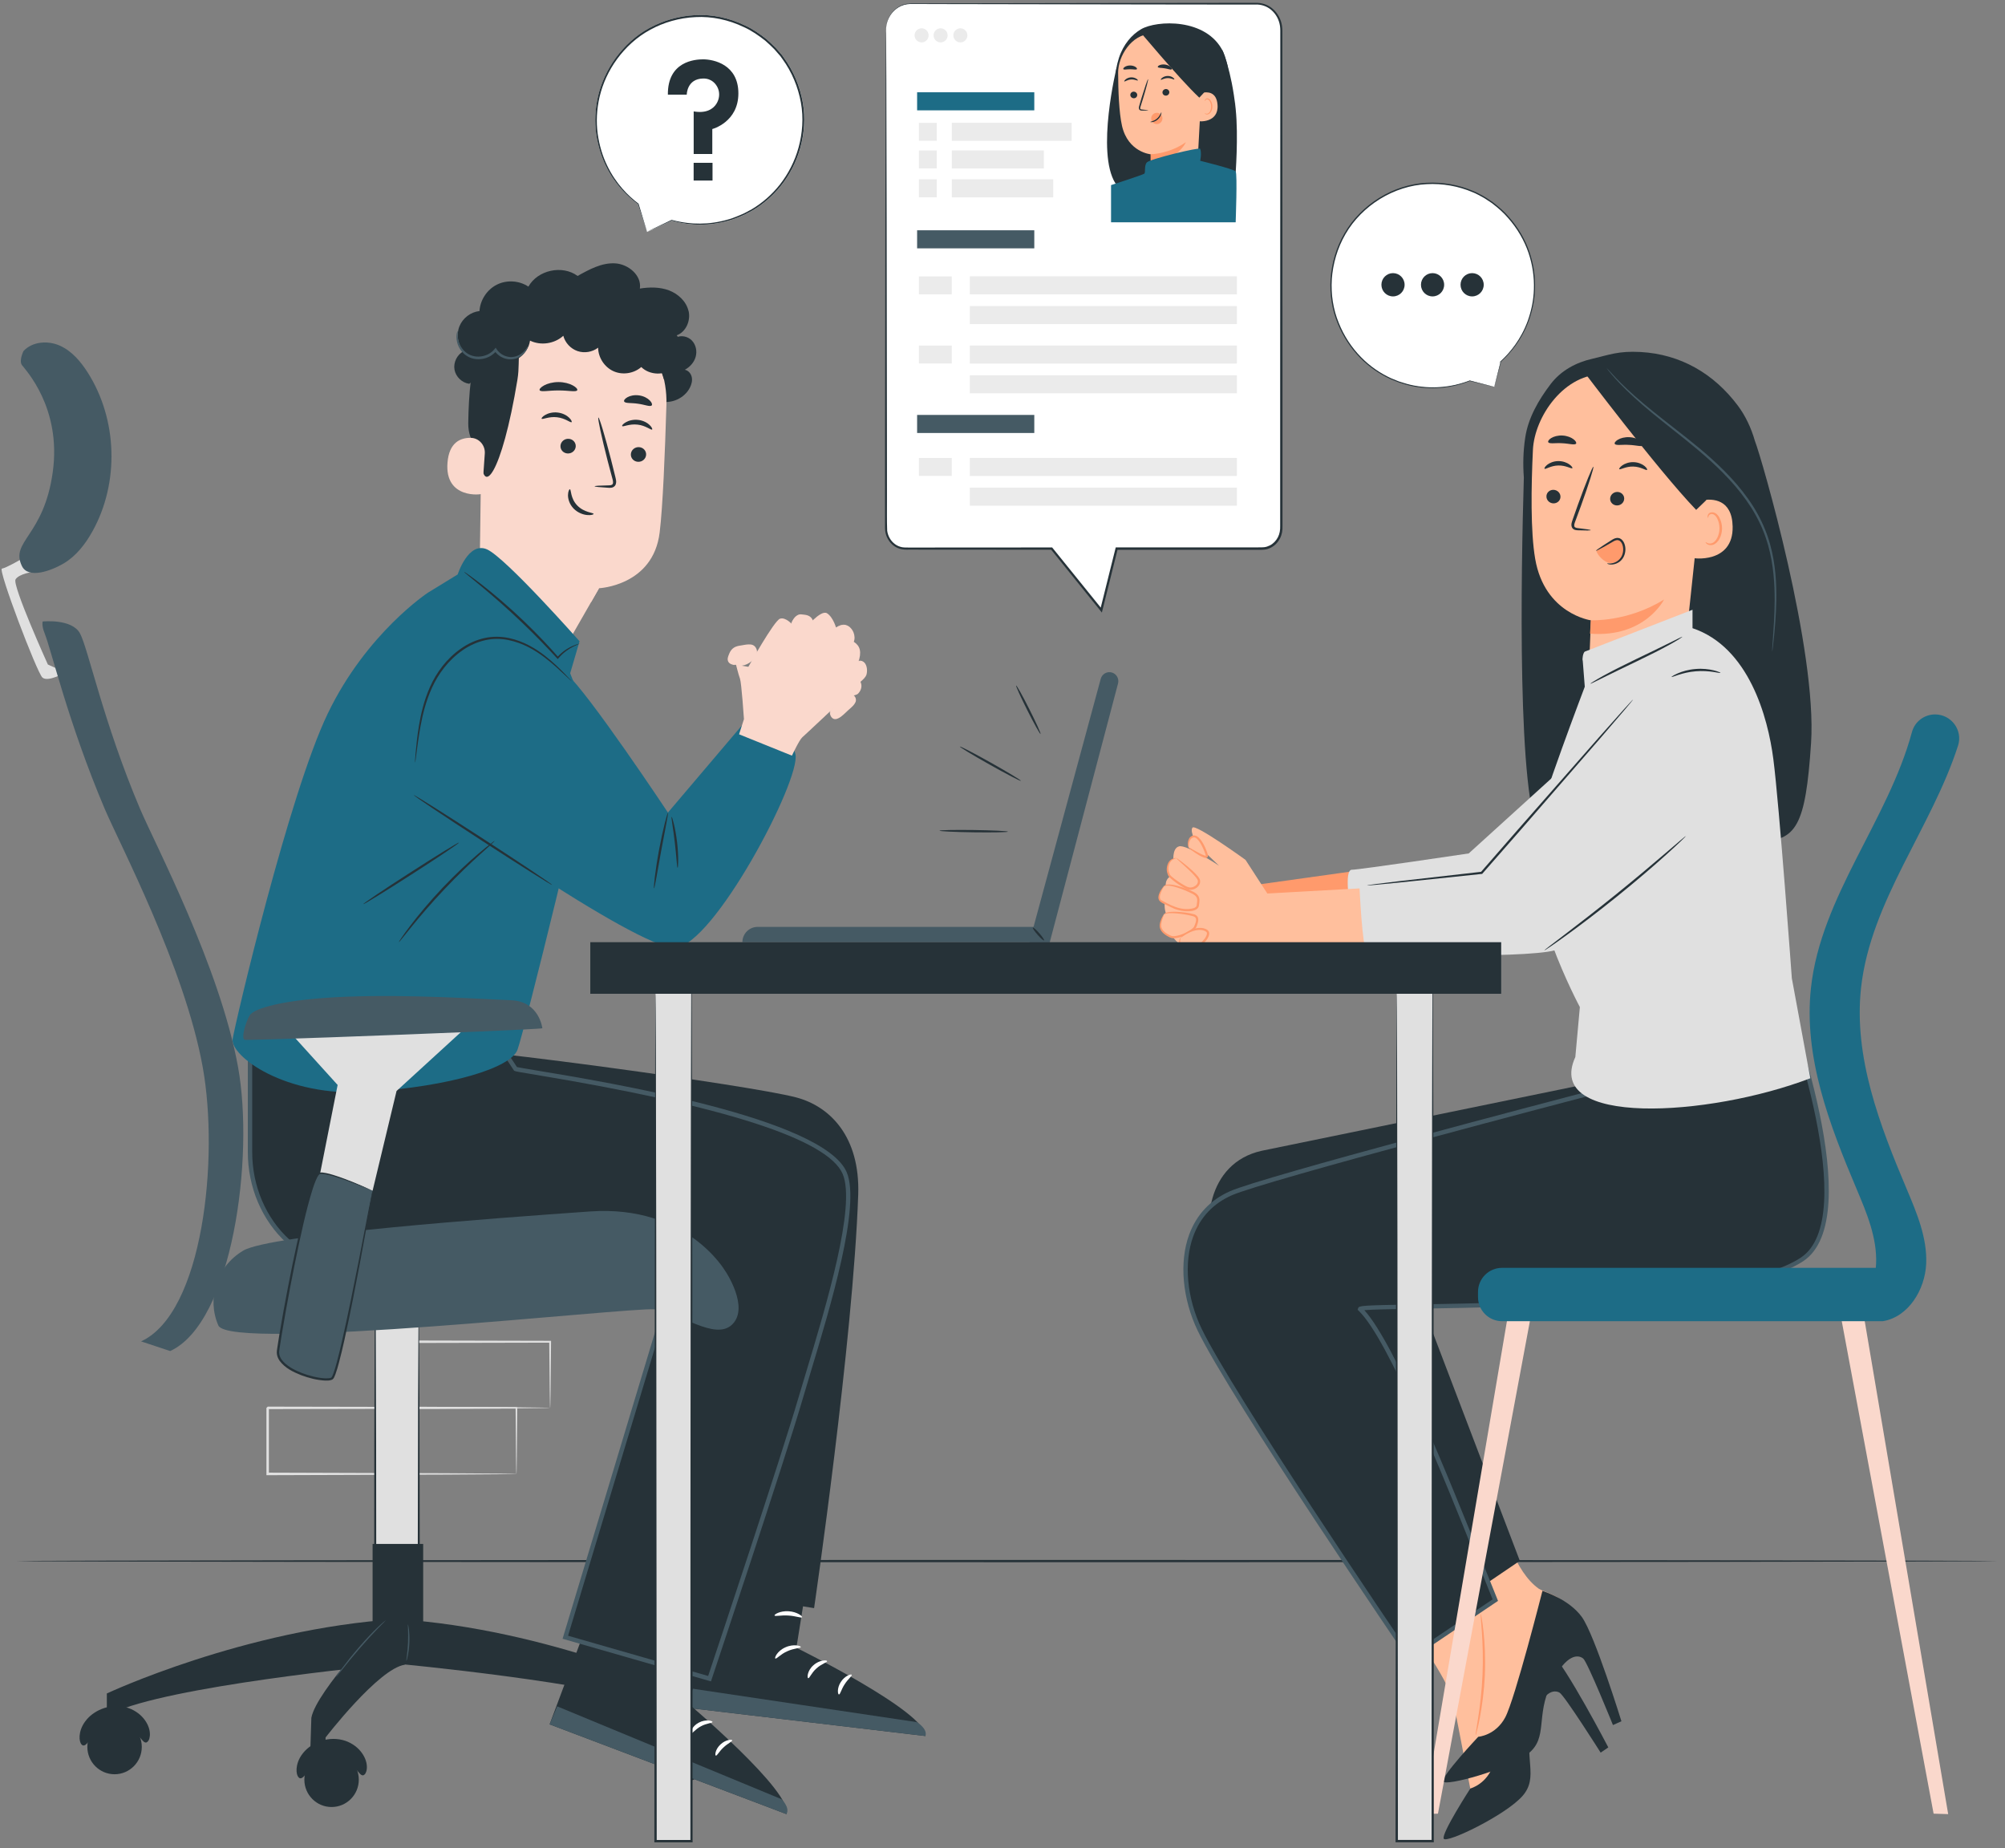 <svg width="230" height="212" viewBox="0 0 230 212" fill="none" xmlns="http://www.w3.org/2000/svg">
<rect x="0" y="0" width="230" height="212" fill="#808080" stroke="none"/>
<g clip-path="url(#clip0_971_6466)">
<path d="M59.235 169.06C59.235 169.06 59.23 169.009 59.225 168.923C59.225 168.822 59.22 168.696 59.215 168.534C59.209 168.175 59.205 167.679 59.194 167.042C59.184 165.732 59.164 163.851 59.144 161.479L59.235 161.57C52.718 161.585 42.358 161.606 30.698 161.626C30.764 161.56 30.552 161.773 30.845 161.479V161.722V161.965V162.45C30.845 162.774 30.845 163.098 30.845 163.416C30.845 164.058 30.845 164.696 30.845 165.328C30.845 166.592 30.845 167.836 30.845 169.055L30.703 168.913C38.827 168.939 45.939 168.964 51.041 168.979C53.579 168.994 55.619 169.009 57.044 169.019C57.739 169.03 58.278 169.035 58.666 169.04C58.842 169.04 58.978 169.045 59.089 169.05C59.184 169.05 59.235 169.055 59.24 169.06C59.24 169.06 59.2 169.065 59.109 169.07C59.003 169.07 58.867 169.075 58.701 169.08C58.318 169.08 57.789 169.09 57.109 169.1C55.694 169.111 53.664 169.126 51.141 169.141C46.014 169.156 38.873 169.181 30.703 169.207H30.562V169.065C30.562 167.846 30.562 166.602 30.562 165.338C30.562 164.706 30.562 164.069 30.562 163.426C30.562 163.103 30.562 162.784 30.562 162.46V161.975V161.732V161.494C30.855 161.196 30.643 161.408 30.709 161.343C42.368 161.368 52.728 161.388 59.245 161.398H59.335V161.489C59.315 163.886 59.3 165.783 59.285 167.103C59.275 167.73 59.27 168.22 59.265 168.574C59.265 168.726 59.26 168.853 59.255 168.949C59.255 169.03 59.25 169.07 59.245 169.07L59.235 169.06Z" fill="#E0E0E0"/>
<path d="M63.103 161.479C63.103 161.479 63.098 161.429 63.093 161.333C63.093 161.221 63.088 161.09 63.083 160.933C63.078 160.559 63.068 160.053 63.058 159.411C63.043 158.081 63.028 156.205 63.003 153.899L63.108 154.005C58.666 154.015 52.623 154.03 45.965 154.045C45.834 154.177 46.141 153.868 46.111 153.899V154.89C46.111 155.218 46.111 155.547 46.111 155.871C46.111 156.523 46.111 157.165 46.111 157.803C46.111 159.072 46.111 160.301 46.106 161.479L45.97 161.343C50.92 161.368 55.181 161.393 58.233 161.408C59.739 161.424 60.948 161.439 61.804 161.449C62.207 161.454 62.524 161.464 62.766 161.464C62.988 161.469 63.103 161.474 63.108 161.479C63.114 161.484 63.008 161.489 62.796 161.494C62.559 161.494 62.252 161.505 61.859 161.51C61.008 161.52 59.81 161.53 58.319 161.55C55.242 161.565 50.946 161.59 45.959 161.616H45.824V161.479C45.824 160.301 45.824 159.072 45.819 157.803C45.819 157.171 45.819 156.523 45.819 155.871C45.819 155.547 45.819 155.218 45.819 154.89V154.394V154.146V153.904C45.788 153.929 46.096 153.62 45.965 153.752C52.623 153.767 58.666 153.782 63.108 153.792H63.214V153.899C63.189 156.235 63.174 158.131 63.159 159.477C63.149 160.109 63.139 160.604 63.134 160.974C63.124 161.312 63.118 161.484 63.114 161.479H63.103Z" fill="#E0E0E0"/>
<path d="M229.188 179.058C229.188 179.129 178.285 179.189 115.506 179.189C52.727 179.189 1.814 179.129 1.814 179.058C1.814 178.987 52.707 178.926 115.506 178.926C178.305 178.926 229.188 178.987 229.188 179.058Z" fill="#263238"/>
<path d="M101.641 3.448V60.553C101.641 61.863 102.628 62.925 103.852 62.925H120.648L126.344 69.98L128.102 62.925H144.787C146.006 62.925 146.998 61.863 146.998 60.553V3.448C146.998 1.779 145.734 0.424 144.178 0.424H104.461C102.905 0.424 101.641 1.779 101.641 3.448Z" fill="white"/>
<path d="M101.64 3.448C101.64 3.448 101.64 3.397 101.64 3.306C101.64 3.21 101.65 3.069 101.68 2.882C101.741 2.512 101.897 1.946 102.38 1.374C102.622 1.096 102.944 0.823 103.357 0.631C103.77 0.434 104.284 0.368 104.818 0.388C105.886 0.388 107.12 0.383 108.51 0.378C114.07 0.368 122.108 0.353 132.035 0.338C134.518 0.338 137.121 0.333 139.831 0.328C141.186 0.328 142.571 0.328 143.976 0.328C144.691 0.287 145.462 0.525 146.016 1.026C146.58 1.516 146.952 2.219 147.063 2.967C147.119 3.347 147.098 3.721 147.104 4.085C147.104 4.454 147.104 4.823 147.104 5.198C147.104 5.941 147.104 6.695 147.104 7.453C147.104 8.97 147.104 10.508 147.104 12.07C147.104 15.196 147.104 18.407 147.109 21.704C147.109 28.299 147.109 35.217 147.119 42.393C147.119 45.979 147.119 49.63 147.119 53.337C147.119 55.188 147.119 57.054 147.119 58.935V60.346C147.139 60.816 147.058 61.337 146.821 61.777C146.59 62.217 146.232 62.596 145.779 62.819C145.557 62.93 145.316 63.016 145.064 63.041C144.807 63.072 144.575 63.062 144.339 63.062C138.809 63.062 133.374 63.062 128.091 63.062L128.217 62.966C127.623 65.353 127.033 67.704 126.459 70.015L126.399 70.263L126.238 70.061C124.294 67.654 122.395 65.302 120.547 63.006L120.642 63.052C115.037 63.052 109.623 63.047 104.445 63.041C104.123 63.036 103.801 63.062 103.458 63.001C103.126 62.94 102.803 62.804 102.531 62.602C101.987 62.202 101.635 61.57 101.549 60.913C101.509 60.579 101.529 60.265 101.524 59.947C101.524 59.633 101.524 59.314 101.524 59.001C101.524 58.374 101.524 57.752 101.524 57.13C101.524 54.652 101.524 52.239 101.529 49.893C101.539 40.512 101.549 32.223 101.559 25.34C101.575 18.463 101.59 12.991 101.595 9.233C101.605 7.362 101.61 5.916 101.615 4.935C101.615 4.449 101.625 4.08 101.625 3.827C101.625 3.579 101.635 3.453 101.635 3.453C101.635 3.453 101.64 3.579 101.645 3.827C101.645 4.08 101.65 4.449 101.655 4.935C101.655 5.916 101.665 7.362 101.675 9.233C101.685 12.991 101.695 18.463 101.71 25.34C101.721 32.223 101.726 40.512 101.741 49.893C101.741 52.239 101.741 54.652 101.746 57.13C101.756 58.359 101.721 59.643 101.771 60.877C101.852 61.479 102.174 62.05 102.662 62.409C102.904 62.591 103.191 62.713 103.493 62.768C103.785 62.819 104.113 62.794 104.44 62.804C109.618 62.804 115.032 62.799 120.637 62.794H120.698L120.733 62.839C122.586 65.135 124.485 67.482 126.429 69.889L126.208 69.939C126.782 67.623 127.371 65.272 127.965 62.885L127.99 62.784H128.091C133.369 62.784 138.809 62.784 144.339 62.784C144.575 62.784 144.817 62.789 145.029 62.763C145.25 62.738 145.462 62.662 145.658 62.566C146.056 62.369 146.378 62.03 146.585 61.636C146.796 61.236 146.867 60.796 146.852 60.326V58.915C146.852 57.039 146.852 55.173 146.852 53.317C146.852 49.61 146.852 45.958 146.852 42.373C146.852 35.197 146.857 28.279 146.862 21.684C146.862 18.387 146.862 15.17 146.867 12.05C146.867 10.488 146.867 8.95 146.867 7.433C146.867 6.674 146.867 5.926 146.867 5.177C146.867 4.803 146.867 4.434 146.867 4.065C146.867 3.696 146.882 3.327 146.832 2.978C146.731 2.28 146.383 1.622 145.86 1.167C145.336 0.702 144.651 0.484 143.961 0.52C142.551 0.52 141.171 0.52 139.816 0.52C137.106 0.52 134.502 0.515 132.02 0.51C122.088 0.495 114.055 0.479 108.495 0.469C107.104 0.469 105.871 0.459 104.803 0.459C104.269 0.434 103.78 0.5 103.367 0.687C102.96 0.869 102.642 1.137 102.4 1.405C101.922 1.956 101.756 2.517 101.69 2.882C101.625 3.251 101.64 3.448 101.625 3.443L101.64 3.448Z" fill="#263238"/>
<path d="M106.526 4.055C106.526 4.5 106.163 4.864 105.72 4.864C105.277 4.864 104.914 4.5 104.914 4.055C104.914 3.61 105.277 3.246 105.72 3.246C106.163 3.246 106.526 3.61 106.526 4.055Z" fill="#EBEBEB"/>
<path d="M108.705 4.055C108.705 4.5 108.343 4.864 107.9 4.864C107.456 4.864 107.094 4.5 107.094 4.055C107.094 3.61 107.456 3.246 107.9 3.246C108.343 3.246 108.705 3.61 108.705 4.055Z" fill="#EBEBEB"/>
<path d="M110.973 4.055C110.973 4.5 110.61 4.864 110.167 4.864C109.724 4.864 109.361 4.5 109.361 4.055C109.361 3.61 109.724 3.246 110.167 3.246C110.61 3.246 110.973 3.61 110.973 4.055Z" fill="#EBEBEB"/>
<path d="M118.647 10.584H105.205V12.657H118.647V10.584Z" fill="#1D6C86"/>
<path d="M118.647 26.413H105.205V28.486H118.647V26.413Z" fill="#455A64"/>
<path d="M118.647 47.592H105.205V49.665H118.647V47.592Z" fill="#455A64"/>
<path d="M122.933 14.083H109.184V16.157H122.933V14.083Z" fill="#EBEBEB"/>
<path d="M107.462 14.093H105.412V16.151H107.462V14.093Z" fill="#EBEBEB"/>
<path d="M141.886 43.041H111.25V45.114H141.886V43.041Z" fill="#EBEBEB"/>
<path d="M141.886 39.632H111.25V41.705H141.886V39.632Z" fill="#EBEBEB"/>
<path d="M109.179 39.637H105.412V41.695H109.179V39.637Z" fill="#EBEBEB"/>
<path d="M141.886 55.931H111.25V58.005H141.886V55.931Z" fill="#EBEBEB"/>
<path d="M141.886 52.523H111.25V54.596H141.886V52.523Z" fill="#EBEBEB"/>
<path d="M109.179 52.528H105.412V54.586H109.179V52.528Z" fill="#EBEBEB"/>
<path d="M141.886 35.101H111.25V37.174H141.886V35.101Z" fill="#EBEBEB"/>
<path d="M141.886 31.692H111.25V33.766H141.886V31.692Z" fill="#EBEBEB"/>
<path d="M109.179 31.702H105.412V33.761H109.179V31.702Z" fill="#EBEBEB"/>
<path d="M119.74 17.254H109.184V19.327H119.74V17.254Z" fill="#EBEBEB"/>
<path d="M107.462 17.259H105.412V19.317H107.462V17.259Z" fill="#EBEBEB"/>
<path d="M120.818 20.561H109.184V22.635H120.818V20.561Z" fill="#EBEBEB"/>
<path d="M107.462 20.566H105.412V22.625H107.462V20.566Z" fill="#EBEBEB"/>
<path d="M141.746 11.757H128.062V25.497H141.746V11.757Z" fill="#EBEBEB"/>
<path d="M140.195 5.703C140.195 5.703 141.267 7.974 141.746 12.485C142.083 15.651 141.721 20.167 141.721 20.167C141.721 20.167 128.183 21.391 127.951 21.027C125.71 17.451 128.092 7.736 128.092 7.736L140.195 5.698V5.703Z" fill="#263238"/>
<path d="M140.451 11.858C139.439 14.998 137.097 16.445 137.097 16.445C137.097 16.445 129.895 18.356 128.464 13.026C127.034 7.696 128.782 4.596 130.897 3.352C132.675 2.31 138.411 2.032 140.3 5.916C140.3 5.916 141.75 8.945 140.451 11.858Z" fill="#263238"/>
<path d="M137.002 5.248L133.099 3.746L132.086 3.878C129.8 3.913 128.259 6.462 128.264 8.323C128.274 10.386 128.364 12.905 128.707 14.427C129.402 17.477 132.006 17.699 132.006 17.699C132.006 17.699 132.041 20.212 132.036 21.239L137.304 19.995L138.044 6.285C138.019 5.724 137.566 5.274 137.007 5.248H137.002Z" fill="#FFBF9D"/>
<path d="M132.001 17.689C132.001 17.689 134.076 17.684 136.04 16.308C136.04 16.308 135.088 18.518 131.996 18.437V17.684L132.001 17.689Z" fill="#FF9A6C"/>
<path d="M129.664 10.897C129.669 11.104 129.851 11.271 130.072 11.271C130.289 11.271 130.46 11.094 130.455 10.887C130.45 10.68 130.269 10.513 130.047 10.513C129.83 10.513 129.659 10.69 129.664 10.897Z" fill="#263238"/>
<path d="M128.974 9.34C129.025 9.39 129.312 9.147 129.735 9.117C130.158 9.082 130.485 9.284 130.526 9.228C130.546 9.203 130.49 9.112 130.349 9.026C130.208 8.935 129.977 8.854 129.71 8.874C129.448 8.894 129.231 9.006 129.11 9.117C128.984 9.228 128.949 9.324 128.974 9.345V9.34Z" fill="#263238"/>
<path d="M131.739 12.647C131.739 12.647 131.472 12.596 131.044 12.566C130.933 12.566 130.832 12.546 130.807 12.475C130.777 12.399 130.812 12.278 130.858 12.146C130.943 11.878 131.029 11.595 131.125 11.297C131.492 10.088 131.749 9.097 131.699 9.082C131.648 9.066 131.316 10.037 130.948 11.241C130.863 11.539 130.777 11.823 130.697 12.096C130.661 12.222 130.601 12.369 130.671 12.526C130.707 12.607 130.787 12.657 130.858 12.672C130.928 12.687 130.989 12.687 131.044 12.687C131.477 12.682 131.744 12.667 131.744 12.642L131.739 12.647Z" fill="#263238"/>
<path d="M128.857 7.929C128.938 8.03 129.255 7.939 129.638 7.944C130.021 7.939 130.338 8.03 130.419 7.929C130.454 7.878 130.404 7.782 130.268 7.686C130.132 7.59 129.9 7.509 129.638 7.509C129.376 7.509 129.144 7.59 129.014 7.686C128.878 7.782 128.827 7.878 128.862 7.929H128.857Z" fill="#263238"/>
<path d="M134.136 10.558C134.151 10.766 133.985 10.953 133.769 10.968C133.552 10.988 133.366 10.831 133.351 10.624C133.335 10.417 133.502 10.23 133.718 10.214C133.935 10.194 134.121 10.351 134.136 10.558Z" fill="#263238"/>
<path d="M134.71 9.107C134.665 9.163 134.357 8.945 133.934 8.96C133.511 8.97 133.204 9.198 133.159 9.147C133.133 9.127 133.184 9.031 133.315 8.925C133.446 8.824 133.672 8.718 133.934 8.712C134.201 8.707 134.423 8.798 134.554 8.895C134.685 8.991 134.735 9.082 134.71 9.107Z" fill="#263238"/>
<path d="M134.402 7.954C134.307 8.04 133.994 7.893 133.607 7.838C133.219 7.767 132.876 7.802 132.816 7.691C132.791 7.635 132.856 7.549 133.012 7.479C133.168 7.408 133.415 7.367 133.682 7.408C133.949 7.453 134.171 7.57 134.291 7.686C134.417 7.802 134.448 7.908 134.407 7.949L134.402 7.954Z" fill="#263238"/>
<path d="M137.43 11.489C137.415 11.261 137.642 10.7 137.869 10.649C138.468 10.513 139.556 10.488 139.667 12.025C139.823 14.129 137.491 13.947 137.486 13.886C137.481 13.84 137.486 12.278 137.43 11.489Z" fill="#FFBF9D"/>
<path d="M138.201 12.981C138.201 12.981 138.242 13.006 138.302 13.026C138.363 13.052 138.468 13.062 138.574 13.011C138.791 12.915 138.952 12.546 138.932 12.166C138.922 11.974 138.871 11.797 138.791 11.651C138.715 11.504 138.609 11.403 138.494 11.388C138.383 11.373 138.307 11.443 138.287 11.504C138.262 11.565 138.282 11.605 138.267 11.61C138.262 11.615 138.222 11.58 138.232 11.489C138.237 11.448 138.257 11.393 138.302 11.352C138.348 11.307 138.423 11.281 138.499 11.281C138.66 11.281 138.816 11.418 138.902 11.58C138.997 11.742 139.063 11.939 139.073 12.156C139.093 12.581 138.902 12.991 138.609 13.102C138.463 13.153 138.337 13.117 138.272 13.072C138.201 13.026 138.191 12.981 138.196 12.976L138.201 12.981Z" fill="#FF9A6C"/>
<path d="M138.1 10.639L137.576 11.201C135.249 9.021 130.439 3.215 130.691 3.544C130.691 3.544 132.514 3.2 134.227 3.473C135.939 3.746 139.193 4.566 139.167 6.588C139.142 8.611 138.105 10.639 138.105 10.639H138.1Z" fill="#263238"/>
<path d="M132.061 13.638C132.091 13.992 132.398 14.26 132.756 14.23C133.109 14.199 133.375 13.891 133.345 13.532C133.315 13.178 133.008 12.91 132.65 12.94C132.298 12.971 132.031 13.279 132.061 13.638Z" fill="#FF9A6C"/>
<path d="M133.218 12.895C133.178 12.885 133.087 13.284 132.72 13.598C132.362 13.916 131.949 13.947 131.959 13.992C131.959 14.007 132.065 14.027 132.231 13.997C132.397 13.967 132.619 13.876 132.815 13.704C133.012 13.532 133.133 13.325 133.188 13.163C133.243 13.001 133.238 12.895 133.223 12.895H133.218Z" fill="#263238"/>
<path d="M127.447 21.234C127.447 21.234 131.079 20.061 131.26 19.924C131.441 19.788 131.22 19.019 131.557 18.63C131.894 18.24 137.596 16.86 137.676 17.067C137.873 17.583 137.676 18.442 137.676 18.442C137.676 18.442 141.529 19.388 141.746 19.661C141.957 19.934 141.746 25.497 141.746 25.497H127.452V21.234H127.447Z" fill="#1D6C86"/>
<path d="M115.627 95.392C115.627 95.463 113.865 95.498 111.694 95.468C109.523 95.438 107.766 95.352 107.766 95.281C107.766 95.21 109.528 95.175 111.699 95.205C113.87 95.235 115.627 95.321 115.627 95.392Z" fill="#263238"/>
<path d="M117.108 89.561C117.073 89.627 115.476 88.798 113.542 87.71C111.608 86.623 110.067 85.693 110.102 85.632C110.137 85.566 111.734 86.395 113.673 87.483C115.607 88.57 117.148 89.501 117.113 89.561H117.108Z" fill="#263238"/>
<path d="M119.364 84.186C119.298 84.216 118.619 83.002 117.848 81.465C117.072 79.927 116.498 78.658 116.564 78.628C116.629 78.597 117.309 79.811 118.08 81.349C118.855 82.886 119.429 84.155 119.364 84.186Z" fill="#263238"/>
<path d="M120.422 108.071H85.162C85.162 107.1 85.948 106.316 86.91 106.316H120.422V108.071Z" fill="#455A64"/>
<path d="M120.423 108.071L128.254 78.395C128.395 77.849 128.083 77.293 127.544 77.136C126.995 76.979 126.421 77.303 126.27 77.859L118.086 108.071H120.423Z" fill="#455A64"/>
<path d="M119.767 107.863C119.711 107.914 119.379 107.625 119.026 107.221C118.674 106.816 118.427 106.452 118.482 106.402C118.538 106.351 118.87 106.639 119.223 107.044C119.575 107.448 119.822 107.813 119.767 107.863Z" fill="#263238"/>
<path d="M171.417 44.37L168.606 43.663C166.436 44.517 163.978 44.735 161.51 44.118C155.94 42.727 152.147 37.336 152.721 31.596C153.442 24.39 160.357 19.565 167.337 21.401C172.933 22.872 176.649 28.385 175.944 34.15C175.587 37.098 174.182 39.627 172.172 41.447H172.177L171.422 44.37H171.417Z" fill="white"/>
<path d="M171.416 44.37C171.416 44.37 171.431 44.3 171.461 44.173C171.496 44.042 171.542 43.85 171.602 43.607C171.728 43.106 171.909 42.378 172.146 41.442L172.191 41.478H172.186L171.975 41.589L172.151 41.427C173.193 40.466 174.463 38.969 175.253 36.805C175.636 35.728 175.923 34.499 175.958 33.169C176.004 31.839 175.817 30.413 175.339 29.002C174.86 27.591 174.065 26.205 172.982 24.986C172.453 24.364 171.819 23.823 171.149 23.307C170.977 23.181 170.796 23.075 170.62 22.953C170.439 22.842 170.267 22.706 170.076 22.615C169.693 22.417 169.32 22.19 168.913 22.038C167.311 21.35 165.488 21.022 163.649 21.123C161.806 21.214 159.948 21.811 158.311 22.817C156.664 23.833 155.279 25.229 154.347 26.847C153.41 28.461 152.902 30.256 152.776 32.016C152.665 33.776 152.942 35.505 153.567 37.022C154.176 38.55 155.067 39.88 156.11 40.947C157.153 42.024 158.351 42.823 159.555 43.379C159.862 43.506 160.164 43.627 160.461 43.748C160.764 43.85 161.071 43.936 161.363 44.027C161.957 44.194 162.547 44.295 163.116 44.36C165.397 44.613 167.291 44.143 168.595 43.642H168.605H168.615C169.512 43.875 170.212 44.057 170.69 44.183C170.927 44.244 171.103 44.295 171.234 44.325C171.355 44.36 171.421 44.381 171.421 44.381C171.421 44.381 171.36 44.37 171.239 44.34C171.113 44.31 170.932 44.269 170.7 44.214C170.217 44.097 169.512 43.925 168.6 43.703H168.62C167.316 44.219 165.412 44.709 163.111 44.462C162.536 44.401 161.942 44.3 161.343 44.133C161.046 44.042 160.738 43.956 160.431 43.855C160.129 43.733 159.827 43.612 159.515 43.486C158.296 42.929 157.082 42.125 156.024 41.038C154.967 39.961 154.06 38.615 153.441 37.073C152.806 35.536 152.524 33.786 152.635 32.001C152.756 30.221 153.269 28.4 154.221 26.767C155.163 25.128 156.563 23.712 158.235 22.68C159.897 21.659 161.776 21.057 163.644 20.966C165.513 20.865 167.351 21.199 168.978 21.901C169.396 22.058 169.769 22.286 170.157 22.488C170.353 22.584 170.524 22.716 170.711 22.832C170.892 22.953 171.073 23.065 171.244 23.191C171.919 23.712 172.564 24.263 173.098 24.895C174.191 26.129 174.991 27.535 175.47 28.966C175.953 30.398 176.135 31.839 176.084 33.179C176.039 34.524 175.747 35.758 175.354 36.845C174.543 39.025 173.259 40.527 172.196 41.478L172.161 41.427H172.166L172.226 41.392L172.206 41.458C171.954 42.398 171.758 43.132 171.627 43.632C171.562 43.875 171.511 44.057 171.476 44.188C171.441 44.315 171.421 44.376 171.421 44.376L171.416 44.37Z" fill="#263238"/>
<path d="M161.126 32.663C161.126 33.401 160.532 33.998 159.796 33.998C159.061 33.998 158.467 33.401 158.467 32.663C158.467 31.925 159.061 31.328 159.796 31.328C160.532 31.328 161.126 31.925 161.126 32.663Z" fill="#263238"/>
<path d="M165.663 32.663C165.663 33.401 165.069 33.998 164.334 33.998C163.598 33.998 163.004 33.401 163.004 32.663C163.004 31.925 163.598 31.328 164.334 31.328C165.069 31.328 165.663 31.925 165.663 32.663Z" fill="#263238"/>
<path d="M170.202 32.663C170.202 33.401 169.608 33.998 168.873 33.998C168.137 33.998 167.543 33.401 167.543 32.663C167.543 31.925 168.137 31.328 168.873 31.328C169.608 31.328 170.202 31.925 170.202 32.663Z" fill="#263238"/>
<path d="M74.948 26.271C75.441 26.048 76.151 25.724 77.058 25.315C78.463 25.714 80.457 26.008 82.774 25.517C83.348 25.391 83.948 25.229 84.542 24.991C84.834 24.865 85.146 24.759 85.443 24.612C85.735 24.455 86.038 24.298 86.34 24.142C87.523 23.444 88.662 22.488 89.624 21.274C90.581 20.06 91.351 18.599 91.809 16.965C92.258 15.337 92.419 13.532 92.091 11.736C91.774 9.946 91.054 8.161 89.916 6.608L89.709 6.315L89.472 6.042L88.994 5.496C88.662 5.142 88.294 4.818 87.926 4.489C87.151 3.888 86.335 3.311 85.423 2.901C83.64 2.047 81.681 1.637 79.782 1.738C77.889 1.829 76.066 2.355 74.489 3.225C72.903 4.08 71.603 5.309 70.621 6.664C69.634 8.024 68.969 9.521 68.612 11.018C68.259 12.515 68.214 13.997 68.395 15.357C68.587 16.718 68.979 17.952 69.498 19.014C70.531 21.143 71.986 22.549 73.18 23.423C73.517 24.45 73.774 25.249 73.955 25.8C74.041 26.058 74.106 26.261 74.157 26.407C74.202 26.544 74.227 26.604 74.227 26.604C74.227 26.604 74.288 26.584 74.409 26.529C74.54 26.468 74.721 26.387 74.953 26.286L74.948 26.271Z" fill="white"/>
<path d="M76.619 10.857H78.779C78.779 10.857 78.779 9.036 80.663 9.006C81.64 8.991 82.149 9.633 82.355 10.123C82.597 10.695 82.521 11.347 82.199 11.878C81.831 12.485 81.031 13.036 79.575 12.778V17.664H81.71V14.801C81.71 14.801 84.702 14.023 84.702 10.71C84.702 7.398 81.872 6.806 80.658 6.806C79.731 6.806 76.573 7.028 76.614 10.857H76.619Z" fill="#263238"/>
<path d="M81.736 18.675H79.57V20.708H81.736V18.675Z" fill="#263238"/>
<path d="M74.227 26.6C74.227 26.6 74.202 26.539 74.157 26.402C74.106 26.256 74.041 26.053 73.955 25.796C73.774 25.244 73.512 24.44 73.174 23.409C73.164 23.383 73.18 23.358 73.205 23.353C73.215 23.353 73.225 23.353 73.235 23.353C73.235 23.353 73.235 23.353 73.24 23.353L73.195 23.434C72.001 22.559 70.53 21.153 69.493 19.009C68.974 17.947 68.586 16.708 68.39 15.352C68.209 13.992 68.259 12.51 68.606 11.014C68.964 9.522 69.629 8.02 70.616 6.659C71.603 5.309 72.897 4.075 74.484 3.22C76.06 2.356 77.883 1.825 79.777 1.734C81.676 1.632 83.635 2.042 85.418 2.897C86.335 3.306 87.15 3.883 87.921 4.485C88.284 4.813 88.651 5.137 88.989 5.491L89.467 6.037L89.704 6.31L89.91 6.604C91.049 8.156 91.769 9.941 92.086 11.732C92.413 13.527 92.252 15.332 91.804 16.961C91.351 18.594 90.575 20.061 89.618 21.269C88.656 22.478 87.518 23.439 86.335 24.137C86.032 24.299 85.73 24.455 85.438 24.607C85.141 24.754 84.834 24.86 84.537 24.986C83.942 25.229 83.348 25.386 82.769 25.512C80.447 26.008 78.443 25.71 77.037 25.305H77.068C76.151 25.72 75.436 26.038 74.942 26.266C74.711 26.367 74.529 26.448 74.398 26.509C74.278 26.564 74.217 26.59 74.217 26.584C74.217 26.584 74.282 26.549 74.408 26.488C74.539 26.423 74.721 26.337 74.952 26.22C75.436 25.988 76.136 25.654 77.032 25.224C77.042 25.224 77.052 25.219 77.063 25.224C78.463 25.603 80.447 25.881 82.739 25.376C83.308 25.249 83.897 25.087 84.481 24.845C84.768 24.718 85.076 24.612 85.368 24.465C85.655 24.314 85.952 24.157 86.249 23.995C87.412 23.302 88.531 22.352 89.472 21.158C90.409 19.96 91.165 18.518 91.608 16.91C92.046 15.307 92.197 13.537 91.875 11.772C91.557 10.012 90.852 8.262 89.734 6.74L89.528 6.452L89.296 6.184L88.828 5.648C88.5 5.304 88.138 4.985 87.78 4.662C87.019 4.07 86.219 3.504 85.322 3.104C83.575 2.265 81.651 1.86 79.787 1.961C77.929 2.047 76.136 2.563 74.59 3.413C73.034 4.252 71.754 5.456 70.782 6.781C69.81 8.111 69.145 9.587 68.793 11.059C68.44 12.531 68.385 13.992 68.561 15.332C68.748 16.672 69.12 17.896 69.629 18.948C70.636 21.072 72.076 22.478 73.25 23.363C73.27 23.378 73.275 23.409 73.26 23.429C73.25 23.444 73.225 23.454 73.205 23.444H73.2L73.26 23.388C73.572 24.415 73.814 25.214 73.98 25.765C74.061 26.033 74.121 26.241 74.167 26.387C74.207 26.529 74.227 26.605 74.227 26.605V26.6Z" fill="#263238"/>
<path d="M167.321 180.909C167.164 180.985 169.35 185.749 172.448 187.19C172.911 187.407 175.333 187.625 175.545 188.393C175.757 189.162 172.045 203.216 171.083 204.243C170.121 205.269 168.786 205.805 168.786 205.805C168.786 205.805 167.336 198.376 166.777 195.443C166.218 192.51 161.035 185.703 161.035 185.703L167.321 180.904V180.909Z" fill="#FFBF9D"/>
<path d="M172.905 187.352C173.137 187.407 176.068 187.756 177.876 189.476C179.684 191.195 184.494 200.429 184.494 200.429L183.618 201.031C183.618 201.031 179.473 194.477 178.904 194.149C178.334 193.82 176.904 193.764 175.796 197.689C174.688 201.613 176.582 203.787 174.658 205.992C172.734 208.197 165.925 211.474 165.618 210.903C165.31 210.326 168.665 205.143 168.665 205.143C168.665 205.143 170.583 204.652 171.309 202.402C172.034 200.146 172.915 187.352 172.915 187.352H172.905Z" fill="#263238"/>
<path d="M172.598 175.123C172.431 175.169 173.726 180.251 176.521 182.229C176.939 182.522 179.281 183.174 179.351 183.973C179.422 184.767 173.252 197.926 172.124 198.761C170.996 199.595 169.586 199.883 169.586 199.883C169.586 199.883 169.485 192.313 169.46 189.329C169.435 186.345 165.557 178.714 165.557 178.714L172.598 175.123Z" fill="#FFBF9D"/>
<path d="M176.943 182.471C177.16 182.568 179.98 183.442 181.451 185.46C182.922 187.478 185.999 197.431 185.999 197.431L185.027 197.866C185.027 197.866 182.121 190.669 181.622 190.244C181.124 189.82 179.724 189.506 177.931 193.167C176.138 196.829 177.608 199.312 175.322 201.132C173.035 202.953 165.747 204.951 165.546 204.329C165.345 203.707 169.575 199.211 169.575 199.211C169.575 199.211 171.554 199.074 172.668 196.991C173.786 194.907 176.938 182.477 176.938 182.477L176.943 182.471Z" fill="#263238"/>
<path d="M144.71 132.001L180.811 124.587L181.944 116.379L184.74 117.012L185.817 138.808L162.141 147.031L174.345 179.028L166.599 184.282C166.599 184.282 141.487 148.705 139.614 144.735C137.74 140.765 138.395 133.422 144.71 132.001Z" fill="#263238"/>
<path d="M204.353 113.679C204.353 113.679 214.234 139.536 206.695 144.472C196.839 150.92 155.278 149.433 156.039 150.166C159.892 153.904 167.068 172.479 171.531 183.539L161.715 190.143C161.715 190.143 141.373 160.301 137.616 152.518C135.087 147.279 134.997 139.622 141.196 136.876C145.1 135.147 182.022 125.503 182.022 125.503L181.946 116.379L204.353 113.684V113.679Z" fill="#263238"/>
<path d="M161.649 190.492L161.508 190.285C161.306 189.986 141.11 160.341 137.388 152.624C135.636 148.988 135.258 144.775 136.406 141.63C137.252 139.324 138.829 137.64 141.09 136.638C144.867 134.965 178.586 126.135 181.764 125.3L181.689 116.147L181.91 116.122L204.514 113.401L204.584 113.583C204.992 114.645 214.45 139.688 206.83 144.674C199.442 149.509 174.527 149.919 162.555 150.111C159.826 150.156 157.403 150.197 156.507 150.278C160.042 154.197 165.95 168.939 170.301 179.786C170.815 181.066 171.304 182.289 171.767 183.432L171.842 183.625L161.649 190.482V190.492ZM182.197 116.602L182.273 125.695L182.081 125.745C181.714 125.841 145.134 135.404 141.297 137.104C139.161 138.049 137.676 139.632 136.88 141.807C135.777 144.826 136.144 148.892 137.842 152.407C141.387 159.745 159.972 187.129 161.785 189.794L171.223 183.448C170.785 182.36 170.316 181.197 169.833 179.988C165.381 168.878 159.282 153.661 155.862 150.348L155.741 150.232L155.796 150.05C155.912 149.757 156.139 149.721 162.55 149.62C174.476 149.423 199.291 149.018 206.558 144.265C213.514 139.713 205.052 116.283 204.186 113.962L182.197 116.607V116.602Z" fill="#455A64"/>
<path d="M174.805 54.758C174.694 53.327 174.724 51.774 174.961 50.206C175.298 47.936 176.492 45.877 177.882 44.052C179.055 42.514 180.773 41.579 182.651 41.154C184.53 40.724 185.618 40.229 188.201 40.375C192.775 40.633 196.582 42.838 199.342 46.51C200.213 47.668 200.883 49.074 201.311 50.576C202.107 52.599 208.458 74.582 207.753 85.232C207.118 94.826 206.04 96.409 201.8 96.53C197.559 96.651 180.199 100.884 176.739 95.923C173.994 91.989 174.487 65.535 174.805 54.763V54.758Z" fill="#263238"/>
<path d="M194.033 46.257L186.211 42.767L184.126 42.924C179.452 42.752 176.028 47.799 175.846 51.597C175.645 55.815 175.564 60.973 176.108 64.114C177.201 70.42 182.499 71.153 182.499 71.153C182.499 71.153 182.308 76.296 182.187 78.395L193.086 76.418L196.052 48.487C196.057 47.334 195.181 46.363 194.038 46.262L194.033 46.257Z" fill="#FFBF9D"/>
<path d="M182.489 71.148C182.489 71.148 186.73 71.361 190.89 68.761C190.89 68.761 188.709 73.176 182.398 72.68L182.489 71.148Z" fill="#FF9A6C"/>
<path d="M177.397 56.932C177.387 57.362 177.744 57.721 178.187 57.737C178.631 57.752 178.998 57.423 179.008 56.993C179.018 56.563 178.661 56.204 178.218 56.184C177.769 56.169 177.402 56.498 177.397 56.927V56.932Z" fill="#263238"/>
<path d="M177.186 53.762C177.287 53.868 177.891 53.403 178.763 53.392C179.629 53.367 180.274 53.807 180.369 53.701C180.415 53.656 180.309 53.463 180.027 53.266C179.75 53.069 179.281 52.877 178.738 52.887C178.199 52.897 177.745 53.104 177.483 53.312C177.222 53.524 177.131 53.716 177.181 53.762H177.186Z" fill="#263238"/>
<path d="M182.489 60.816C182.489 60.766 181.951 60.68 181.074 60.584C180.853 60.563 180.641 60.523 180.601 60.371C180.545 60.209 180.636 59.972 180.737 59.709C180.938 59.168 181.15 58.596 181.366 58C182.243 55.572 182.872 53.575 182.777 53.539C182.681 53.504 181.89 55.446 181.014 57.873C180.802 58.47 180.601 59.041 180.409 59.587C180.329 59.84 180.188 60.134 180.309 60.462C180.369 60.629 180.535 60.746 180.676 60.781C180.817 60.822 180.943 60.822 181.054 60.827C181.935 60.862 182.484 60.857 182.484 60.806L182.489 60.816Z" fill="#263238"/>
<path d="M177.603 50.727C177.755 50.94 178.414 50.788 179.195 50.839C179.976 50.869 180.62 51.086 180.792 50.894C180.867 50.798 180.776 50.591 180.504 50.383C180.238 50.176 179.774 49.984 179.24 49.954C178.706 49.928 178.228 50.07 177.941 50.247C177.649 50.429 177.543 50.626 177.609 50.727H177.603Z" fill="#263238"/>
<path d="M186.317 57.175C186.322 57.605 185.964 57.964 185.521 57.974C185.078 57.989 184.71 57.656 184.705 57.226C184.7 56.796 185.058 56.437 185.501 56.427C185.944 56.412 186.312 56.751 186.317 57.175Z" fill="#263238"/>
<path d="M188.936 53.898C188.835 53.999 188.231 53.534 187.365 53.514C186.499 53.483 185.849 53.918 185.758 53.812C185.713 53.762 185.819 53.575 186.101 53.377C186.378 53.18 186.851 52.993 187.39 53.008C187.929 53.023 188.382 53.236 188.639 53.443C188.901 53.656 188.986 53.848 188.936 53.893V53.898Z" fill="#263238"/>
<path d="M188.528 51.086C188.351 51.279 187.687 51.061 186.881 51.031C186.075 50.975 185.39 51.132 185.239 50.919C185.173 50.818 185.284 50.621 185.586 50.439C185.884 50.257 186.377 50.115 186.931 50.146C187.485 50.176 187.959 50.363 188.236 50.576C188.518 50.788 188.603 50.99 188.528 51.086Z" fill="#263238"/>
<path d="M194.244 59.051C194.239 58.581 194.763 57.464 195.226 57.383C196.46 57.17 198.691 57.236 198.757 60.392C198.847 64.7 194.108 64.083 194.098 63.962C194.088 63.866 194.259 60.68 194.239 59.056L194.244 59.051Z" fill="#FFBF9D"/>
<path d="M195.665 62.182C195.665 62.182 195.741 62.232 195.867 62.288C195.993 62.344 196.204 62.379 196.426 62.288C196.874 62.111 197.242 61.378 197.247 60.604C197.247 60.209 197.161 59.84 197.015 59.532C196.879 59.218 196.667 59.006 196.441 58.965C196.214 58.92 196.053 59.056 196.003 59.183C195.947 59.304 195.977 59.39 195.952 59.4C195.942 59.41 195.857 59.33 195.887 59.153C195.902 59.067 195.952 58.965 196.048 58.88C196.149 58.794 196.3 58.748 196.461 58.763C196.793 58.778 197.096 59.077 197.257 59.416C197.433 59.754 197.544 60.169 197.544 60.609C197.534 61.479 197.111 62.303 196.491 62.495C196.189 62.581 195.937 62.495 195.806 62.394C195.67 62.293 195.645 62.197 195.66 62.187L195.665 62.182Z" fill="#FF9A6C"/>
<path d="M195.705 57.393L194.572 58.485C190.054 53.782 181.316 42.105 181.805 42.798C181.805 42.798 185.078 41.599 188.549 42.333C192.019 43.071 198.576 45.094 198.309 49.225C198.042 53.357 195.705 57.393 195.705 57.393Z" fill="#263238"/>
<path d="M186.166 62.192C186.055 61.995 185.884 61.803 185.652 61.762C185.426 61.722 185.204 61.838 185.008 61.954C184.459 62.268 183.658 62.834 183.119 63.153C183.245 63.719 184.056 64.503 184.645 64.574C185.234 64.645 185.839 64.341 186.146 63.846C186.453 63.35 186.453 62.698 186.166 62.192Z" fill="#FF9A6C"/>
<path d="M223.482 208.081L221.81 208.03L211.178 151.026L213.756 150.637L223.482 208.081Z" fill="#FAD8CC"/>
<path d="M163.281 208.081L164.953 208.03L175.595 151.026L173.017 150.637L163.281 208.081Z" fill="#FAD8CC"/>
<path d="M215.177 145.428C215.192 145.271 215.207 145.119 215.212 144.963C215.343 141.989 214.139 139.137 212.981 136.391C209.873 129.038 206.867 121.234 207.743 113.295C208.896 102.796 216.582 94.118 219.327 83.963C219.649 82.769 220.742 81.945 221.981 81.945C223.834 81.945 225.184 83.751 224.615 85.521C221.558 95.013 214.587 103.337 213.489 113.295C212.618 121.234 215.62 129.038 218.727 136.391C219.886 139.137 221.089 141.989 220.958 144.963C220.827 147.936 218.919 151.067 215.982 151.542H172.302C170.781 151.542 169.547 150.308 169.547 148.781V148.184C169.547 146.662 170.781 145.423 172.302 145.423H215.177V145.428Z" fill="#1D6C86"/>
<path d="M178.123 88.317C178.194 88.343 177.917 89.288 177.509 90.431C177.101 91.574 176.713 92.484 176.648 92.459C176.577 92.434 176.854 91.488 177.262 90.345C177.67 89.202 178.053 88.297 178.123 88.317Z" fill="#263238"/>
<path d="M143.719 101.542L164.801 98.593L168.77 98.947L176.934 97.299C176.934 97.299 165.043 106.295 163.3 106.331C161.552 106.366 142.893 105.78 142.893 105.78L143.719 101.547V101.542Z" fill="#FF9A6C"/>
<path d="M154.849 103.929C154.849 103.929 154.164 99.767 155.065 99.762C155.967 99.757 168.482 97.89 168.482 97.89L178.54 88.762L177.341 102.533L154.733 104.445" fill="#E0E0E0"/>
<path d="M181.563 75.801L181.795 78.769C181.795 78.769 176.733 92.065 175.993 95.6C174.462 102.938 181.231 115.51 181.231 115.51L180.712 121.239C177.046 129.25 196.008 128.137 207.667 123.677L205.547 112.207C205.547 112.207 204.116 92.419 203.426 87.073C202.802 82.234 200.606 74.223 194.154 72.053V69.939L181.79 74.744C181.599 74.891 181.483 75.563 181.558 75.791L181.563 75.801Z" fill="#E0E0E0"/>
<path d="M164.908 101.4L145.381 102.487L142.878 98.629C142.878 98.629 137.127 94.467 136.789 94.932C136.452 95.397 137.323 96.894 137.323 96.894L139.851 99.306C139.851 99.306 136.15 96.854 135.263 97.076C134.377 97.299 134.629 98.983 134.629 98.983L134.674 100.348C134.674 100.348 133.264 100.591 133.873 102.275C133.873 102.275 133.249 103.838 133.873 105.072C133.873 105.072 133.49 105.901 134.357 107.216C135.223 108.531 136.694 109.274 136.694 109.274C136.694 109.274 170.302 109.856 172.23 108.779C174.159 107.701 195.101 89.976 195.101 89.976C195.076 89.394 189.848 80.109 189.848 80.109C189.848 80.109 172.18 101.071 171.465 101.107C170.75 101.137 164.903 101.4 164.903 101.4H164.908Z" fill="#FFBF9D"/>
<path d="M134.947 98.432C134.947 98.432 134.297 98.462 134.055 99.099C133.813 99.736 134.01 100.116 134.111 100.379C134.211 100.642 135.531 101.597 136.196 101.865C136.86 102.133 137.727 101.547 137.52 100.92C137.314 100.293 134.947 98.432 134.947 98.432Z" fill="#FFBF9D"/>
<path d="M134.946 98.432C134.966 98.406 135.46 98.74 136.205 99.362C136.573 99.681 137.016 100.04 137.439 100.551C137.535 100.682 137.661 100.844 137.671 101.051C137.691 101.253 137.616 101.461 137.49 101.613C137.243 101.921 136.84 102.098 136.422 102.053C136.205 102.027 136.029 101.936 135.868 101.855C135.707 101.769 135.551 101.678 135.405 101.582C135.107 101.395 134.835 101.198 134.579 100.996C134.453 100.894 134.332 100.793 134.216 100.682C134.161 100.626 134.105 100.571 134.055 100.5C133.989 100.404 133.984 100.348 133.954 100.277C133.843 100.004 133.813 99.701 133.863 99.453C133.909 99.205 133.989 98.983 134.115 98.816C134.241 98.649 134.392 98.553 134.523 98.497C134.785 98.386 134.946 98.411 134.946 98.427C134.946 98.447 134.795 98.462 134.569 98.588C134.337 98.705 134.095 99.013 134.045 99.478C134.015 99.706 134.045 99.949 134.156 100.197C134.211 100.439 134.488 100.601 134.725 100.803C134.976 100.991 135.248 101.183 135.536 101.36C135.823 101.527 136.145 101.744 136.447 101.79C136.764 101.825 137.097 101.678 137.283 101.451C137.374 101.334 137.424 101.198 137.414 101.066C137.414 100.935 137.323 100.819 137.238 100.692C136.855 100.212 136.422 99.822 136.074 99.494C135.364 98.846 134.916 98.457 134.936 98.427L134.946 98.432Z" fill="#FF9A6C"/>
<path d="M133.485 101.688C133.485 101.688 132.946 102.417 132.972 102.922C132.992 103.428 133.38 103.443 134.472 103.989C135.565 104.536 137.303 104.551 137.399 103.858C137.494 103.17 137.625 102.745 136.683 102.31C135.742 101.876 133.883 101.173 133.485 101.688Z" fill="#FFBF9D"/>
<path d="M133.485 101.688C133.485 101.688 133.5 101.648 133.561 101.587C133.626 101.537 133.742 101.481 133.898 101.466C134.211 101.42 134.649 101.486 135.167 101.633C135.686 101.784 136.286 101.987 136.935 102.31C137.096 102.396 137.263 102.503 137.399 102.675C137.54 102.841 137.6 103.074 137.595 103.281C137.595 103.489 137.555 103.686 137.53 103.883C137.494 104.156 137.253 104.328 137.051 104.399C136.628 104.556 136.21 104.541 135.817 104.505C135.424 104.46 135.052 104.369 134.714 104.237C134.372 104.096 134.095 103.934 133.803 103.802C133.526 103.661 133.239 103.57 133.022 103.337C132.81 103.069 132.886 102.771 132.951 102.568C133.022 102.356 133.113 102.194 133.193 102.068C133.354 101.81 133.47 101.688 133.485 101.698C133.5 101.709 133.415 101.85 133.284 102.118C133.218 102.25 133.143 102.417 133.092 102.614C133.042 102.801 133.017 103.059 133.163 103.221C133.984 103.656 135.444 104.591 136.955 104.161C137.127 104.096 137.258 103.989 137.273 103.853C137.298 103.656 137.333 103.463 137.338 103.286C137.363 102.932 137.122 102.695 136.819 102.533C136.21 102.219 135.611 101.987 135.112 101.825C134.613 101.663 134.19 101.572 133.903 101.582C133.606 101.577 133.5 101.724 133.485 101.704V101.688Z" fill="#FF9A6C"/>
<path d="M133.505 104.91C133.505 104.91 133.092 105.704 133.112 106.209C133.132 106.715 133.616 107.145 134.301 107.438C134.532 107.54 134.895 107.499 135.288 107.388C136.068 107.165 136.95 106.649 137.096 106.326C137.312 105.84 137.524 105.233 137.04 105.016C136.557 104.799 133.787 104.389 133.505 104.905V104.91Z" fill="#FFBF9D"/>
<path d="M133.505 104.91C133.505 104.91 133.515 104.869 133.57 104.804C133.636 104.753 133.741 104.697 133.882 104.657C134.17 104.586 134.598 104.561 135.116 104.591C135.635 104.622 136.25 104.677 136.93 104.854C137.096 104.895 137.327 105.006 137.408 105.228C137.494 105.446 137.453 105.658 137.408 105.845C137.358 106.043 137.287 106.215 137.201 106.402C137.076 106.619 136.909 106.73 136.743 106.852C136.406 107.084 136.048 107.251 135.696 107.388C135.338 107.519 134.98 107.62 134.608 107.615C134.421 107.62 134.22 107.54 134.084 107.464C133.933 107.388 133.797 107.307 133.666 107.216C133.409 107.034 133.193 106.806 133.092 106.538C132.981 106.27 133.031 105.997 133.082 105.8C133.137 105.598 133.208 105.431 133.268 105.299C133.394 105.036 133.485 104.9 133.5 104.91C133.515 104.92 133.454 105.067 133.364 105.34C133.318 105.476 133.263 105.643 133.228 105.84C133.192 106.038 133.162 106.26 133.263 106.472C133.359 106.685 133.55 106.882 133.792 107.044C133.913 107.125 134.044 107.196 134.185 107.266C134.336 107.337 134.452 107.388 134.613 107.383C135.242 107.357 135.963 107.054 136.597 106.644C136.748 106.538 136.909 106.412 136.97 106.295C137.045 106.134 137.116 105.957 137.161 105.79C137.207 105.623 137.227 105.451 137.176 105.33C137.131 105.203 137.015 105.137 136.859 105.092C136.224 104.915 135.605 104.834 135.101 104.783C134.593 104.733 134.18 104.728 133.903 104.768C133.762 104.788 133.666 104.824 133.6 104.854C133.55 104.9 133.515 104.92 133.505 104.92V104.91Z" fill="#FF9A6C"/>
<path d="M135.434 107.56C135.369 107.62 135.192 108.136 135.479 108.571C135.766 109.006 136.285 108.87 137.026 108.713C137.766 108.556 138.924 107.256 138.491 106.826C138.058 106.397 136.809 106.336 135.434 107.56Z" fill="#FFBF9D"/>
<path d="M135.434 107.56C135.434 107.56 135.505 107.454 135.666 107.297C135.837 107.15 136.089 106.943 136.452 106.756C136.809 106.574 137.283 106.392 137.847 106.437C137.988 106.452 138.129 106.478 138.27 106.538C138.411 106.604 138.547 106.66 138.663 106.847C138.753 107.039 138.703 107.221 138.653 107.373C138.597 107.529 138.512 107.661 138.421 107.797C138.235 108.055 138.018 108.273 137.781 108.455C137.55 108.632 137.288 108.794 137.001 108.839C136.744 108.89 136.497 108.94 136.255 108.961C136.019 108.981 135.752 108.956 135.57 108.804C135.223 108.49 135.238 108.091 135.278 107.873C135.319 107.646 135.419 107.54 135.434 107.555C135.445 107.565 135.389 107.671 135.379 107.883C135.364 108.086 135.409 108.435 135.686 108.652C135.963 108.854 136.457 108.708 136.955 108.602C137.414 108.495 137.867 108.096 138.21 107.641C138.366 107.418 138.507 107.125 138.436 106.963C138.411 106.897 138.28 106.811 138.174 106.766C138.063 106.715 137.943 106.69 137.822 106.675C137.333 106.619 136.88 106.766 136.532 106.923C135.827 107.246 135.465 107.595 135.434 107.56Z" fill="#FF9A6C"/>
<path d="M136.351 97.203C136.351 97.203 136.16 96.196 136.83 95.959C137.505 95.721 138.195 97.268 138.437 98.062C138.678 98.856 136.351 97.203 136.351 97.203Z" fill="#FFBF9D"/>
<path d="M136.351 97.203C136.371 97.172 136.698 97.37 137.237 97.673C137.504 97.82 137.832 98.012 138.189 98.128C138.27 98.169 138.396 98.133 138.33 98.163C138.34 98.179 138.3 98.037 138.265 97.941C138.194 97.734 138.109 97.521 138.013 97.314C137.821 96.894 137.605 96.5 137.333 96.237C137.197 96.105 137.046 96.029 136.915 96.055C136.774 96.08 136.643 96.171 136.567 96.282C136.411 96.51 136.391 96.773 136.376 96.935C136.366 97.107 136.366 97.203 136.351 97.203C136.336 97.203 136.295 97.112 136.275 96.935C136.26 96.763 136.24 96.484 136.411 96.176C136.502 96.024 136.653 95.888 136.87 95.837C137.101 95.787 137.333 95.908 137.489 96.055C137.816 96.358 138.043 96.768 138.245 97.203C138.345 97.425 138.431 97.643 138.501 97.86L138.552 98.022C138.562 98.093 138.597 98.153 138.552 98.275C138.486 98.406 138.35 98.406 138.295 98.401C138.224 98.401 138.169 98.381 138.114 98.366C137.701 98.214 137.398 98.007 137.131 97.835C136.613 97.486 136.321 97.233 136.341 97.203H136.351Z" fill="#FF9A6C"/>
<path d="M155.947 101.648C155.947 101.648 156.265 108.799 156.783 109.178C157.302 109.557 177.372 110.023 178.918 108.773C180.469 107.524 199.316 87.154 199.658 85.784C200.001 84.413 194.949 76.671 192.522 76.074C190.094 75.477 169.918 100.252 169.918 100.252L155.947 101.653V101.648Z" fill="#E0E0E0"/>
<path d="M187.32 80.256C187.32 80.256 187.244 80.373 187.073 80.575C186.887 80.797 186.64 81.091 186.333 81.46C185.663 82.244 184.721 83.341 183.568 84.686C181.201 87.412 177.957 91.144 174.376 95.266C172.85 97.005 171.39 98.679 170.05 100.207L170.02 100.242H169.975C166.152 100.647 162.873 100.985 160.516 101.228C159.373 101.339 158.451 101.425 157.792 101.491C157.494 101.516 157.253 101.537 157.066 101.552C156.9 101.562 156.814 101.567 156.814 101.557C156.814 101.552 156.9 101.532 157.061 101.506C157.248 101.481 157.484 101.451 157.786 101.405C158.446 101.324 159.363 101.213 160.501 101.071C162.853 100.803 166.127 100.429 169.944 99.994L169.869 100.035C171.203 98.502 172.664 96.829 174.185 95.084C177.791 90.982 181.055 87.265 183.437 84.555C184.615 83.23 185.577 82.153 186.262 81.384C186.59 81.03 186.847 80.742 187.043 80.529C187.224 80.337 187.32 80.236 187.33 80.241L187.32 80.256Z" fill="#263238"/>
<path d="M197.358 77.181C197.338 77.262 196.088 76.858 194.517 76.999C192.946 77.121 191.782 77.728 191.747 77.647C191.707 77.601 192.86 76.863 194.497 76.736C196.134 76.59 197.393 77.126 197.358 77.176V77.181Z" fill="#263238"/>
<path d="M193.409 95.883C193.409 95.883 193.218 96.105 192.83 96.469C192.447 96.839 191.883 97.354 191.183 97.992C189.778 99.261 187.799 100.97 185.548 102.786C183.301 104.601 181.211 106.179 179.675 107.287C178.91 107.843 178.28 108.283 177.842 108.581C177.404 108.88 177.157 109.036 177.147 109.021C177.137 109.006 177.363 108.819 177.781 108.5C178.24 108.151 178.839 107.696 179.564 107.14C181.07 105.992 183.135 104.394 185.381 102.583C187.623 100.768 189.622 99.084 191.057 97.855C191.747 97.263 192.321 96.773 192.76 96.399C193.163 96.055 193.394 95.873 193.404 95.888L193.409 95.883Z" fill="#263238"/>
<path d="M193 73.034C193 73.034 192.874 73.146 192.617 73.308C192.36 73.469 191.987 73.687 191.514 73.95C190.572 74.471 189.248 75.143 187.772 75.851C186.296 76.559 184.962 77.202 184 77.682C183.038 78.157 182.448 78.461 182.428 78.43C182.418 78.415 182.554 78.319 182.811 78.157C183.068 77.996 183.441 77.778 183.914 77.515C184.856 76.994 186.18 76.322 187.656 75.614C189.132 74.906 190.466 74.263 191.428 73.783C192.39 73.308 192.98 73.004 193 73.034Z" fill="#263238"/>
<path d="M184.367 64.635C184.367 64.584 184.801 64.741 185.375 64.453C185.652 64.311 185.939 64.043 186.085 63.658C186.231 63.279 186.256 62.784 186.065 62.364C185.969 62.157 185.808 61.995 185.622 61.959C185.44 61.919 185.239 62.01 185.052 62.116C184.695 62.318 184.357 62.516 184.04 62.698C183.456 63.021 183.088 63.208 183.073 63.178C183.053 63.148 183.39 62.905 183.944 62.541C184.257 62.344 184.584 62.131 184.932 61.909C185.123 61.797 185.365 61.661 185.667 61.712C185.964 61.762 186.181 62.005 186.296 62.253C186.528 62.769 186.488 63.32 186.306 63.755C186.125 64.195 185.773 64.493 185.45 64.624C185.123 64.766 184.831 64.771 184.644 64.741C184.453 64.71 184.357 64.655 184.362 64.64L184.367 64.635Z" fill="#263238"/>
<path d="M203.29 74.734C203.29 74.734 203.29 74.592 203.3 74.324C203.32 74.031 203.35 73.641 203.381 73.151C203.451 72.134 203.567 70.658 203.577 68.837C203.577 67.022 203.471 64.832 202.822 62.521C202.499 61.368 202.021 60.199 201.386 59.062C200.757 57.924 199.956 56.826 199.064 55.769C197.261 53.666 195.232 51.951 193.363 50.444C191.485 48.942 189.767 47.612 188.392 46.414C187.012 45.22 185.965 44.173 185.285 43.415C184.947 43.03 184.691 42.732 184.524 42.52C184.358 42.307 184.273 42.196 184.278 42.191C184.283 42.186 184.383 42.287 184.565 42.484C184.741 42.687 185.008 42.975 185.36 43.344C186.06 44.082 187.123 45.104 188.513 46.272C189.903 47.445 191.626 48.76 193.514 50.252C195.398 51.749 197.443 53.468 199.266 55.592C200.167 56.659 200.978 57.767 201.613 58.93C202.252 60.088 202.736 61.277 203.058 62.45C203.708 64.801 203.789 67.006 203.768 68.832C203.733 70.663 203.592 72.134 203.491 73.151C203.436 73.641 203.391 74.031 203.36 74.319C203.325 74.587 203.305 74.724 203.295 74.724L203.29 74.734Z" fill="#455A64"/>
<path d="M169.868 185.127C169.868 185.127 169.929 185.314 169.984 185.668C170.045 186.017 170.11 186.527 170.181 187.154C170.312 188.414 170.417 190.169 170.332 192.105C170.246 194.042 169.994 195.782 169.758 197.026C169.637 197.648 169.531 198.149 169.44 198.493C169.355 198.836 169.299 199.024 169.279 199.019C169.259 199.019 169.279 198.821 169.339 198.472C169.405 198.068 169.481 197.572 169.571 196.996C169.763 195.747 169.984 194.017 170.065 192.095C170.15 190.174 170.075 188.434 169.989 187.175C169.904 185.915 169.818 185.137 169.863 185.132L169.868 185.127Z" fill="#FF9A6C"/>
<path d="M48.038 148.998V188.717H43.037V150.187L48.038 148.998Z" fill="#E0E0E0"/>
<path d="M48.038 148.998C48.038 148.998 47.922 149.034 47.706 149.089C47.479 149.145 47.157 149.226 46.744 149.332C45.892 149.544 44.659 149.848 43.052 150.247L43.097 150.187C43.138 157.317 43.168 171.882 43.168 188.717L43.037 188.586H43.556C45.092 188.586 46.608 188.586 48.033 188.586L47.902 188.717C47.927 177.571 47.947 167.664 47.962 160.534C47.978 156.968 47.993 154.096 48.003 152.098C48.008 151.112 48.013 150.343 48.018 149.807C48.018 149.554 48.023 149.352 48.028 149.211C48.028 149.074 48.033 149.003 48.038 148.998C48.043 148.993 48.043 149.059 48.048 149.19C48.048 149.332 48.048 149.524 48.058 149.772C48.058 150.298 48.068 151.056 48.073 152.027C48.083 154.015 48.093 156.877 48.114 160.427C48.129 167.588 48.149 177.531 48.174 188.722V188.854H48.043C46.613 188.854 45.097 188.854 43.566 188.854H42.916V188.722C42.916 171.887 42.946 157.317 42.986 150.192V150.141L43.032 150.131C44.664 149.762 45.918 149.474 46.779 149.276C47.187 149.185 47.504 149.114 47.731 149.064C47.942 149.018 48.043 148.998 48.043 148.998H48.038Z" fill="#263238"/>
<path d="M48.544 177.091H42.742V186.75H48.544V177.091Z" fill="#263238"/>
<path d="M12.25 194.245C12.25 194.245 28.019 186.851 45.541 185.713V190.831C45.541 190.831 22.691 192.945 14.194 195.949V197.087H12.255V194.245H12.25Z" fill="#263238"/>
<path d="M78.828 194.245C78.828 194.245 63.059 186.851 45.537 185.713V190.831C45.537 190.831 68.387 192.945 76.884 195.949V198.872H78.823V194.24L78.828 194.245Z" fill="#263238"/>
<path d="M44.404 185.567C44.273 185.612 36.285 193.936 35.716 197.036L35.57 201.694L37.348 200.667V199.292C37.348 199.292 43.437 191.377 46.434 190.947V185.561H44.404V185.567Z" fill="#263238"/>
<path d="M41.604 203.636C41.438 203.626 41.307 203.474 41.135 203.277C40.969 203.079 40.773 202.842 40.501 202.604C40.229 202.371 39.876 202.134 39.463 201.977C39.257 201.901 39.04 201.835 38.814 201.81C38.582 201.78 38.335 201.77 38.078 201.795C37.565 201.835 37.066 201.992 36.643 202.194C36.22 202.407 35.892 202.645 35.615 202.913C35.067 203.444 34.785 203.99 34.457 203.975C34.301 203.964 34.145 203.803 34.064 203.474C33.984 203.15 33.989 202.655 34.19 202.088C34.387 201.522 34.83 200.88 35.469 200.394C36.109 199.909 36.945 199.55 37.887 199.469C38.355 199.428 38.829 199.469 39.272 199.575C39.725 199.681 40.128 199.868 40.476 200.091C41.176 200.536 41.644 201.148 41.881 201.719C42.123 202.296 42.123 202.827 42.027 203.16C41.981 203.327 41.911 203.449 41.83 203.53C41.755 203.605 41.674 203.641 41.599 203.636H41.604Z" fill="#263238"/>
<path d="M38.037 207.267C39.761 207.267 41.159 205.863 41.159 204.131C41.159 202.4 39.761 200.996 38.037 200.996C36.312 200.996 34.914 202.4 34.914 204.131C34.914 205.863 36.312 207.267 38.037 207.267Z" fill="#263238"/>
<path d="M16.713 199.873C16.547 199.863 16.416 199.711 16.245 199.514C16.079 199.317 15.882 199.074 15.61 198.842C15.338 198.609 14.986 198.371 14.573 198.214C14.366 198.139 14.15 198.073 13.923 198.048C13.691 198.017 13.445 198.007 13.188 198.032C12.674 198.073 12.175 198.23 11.752 198.432C11.329 198.644 11.002 198.882 10.725 199.15C10.176 199.681 9.894 200.227 9.567 200.212C9.41 200.202 9.254 200.04 9.174 199.711C9.093 199.388 9.098 198.892 9.3 198.326C9.496 197.764 9.939 197.117 10.579 196.632C11.219 196.146 12.055 195.787 12.996 195.706C13.465 195.666 13.938 195.706 14.381 195.812C14.835 195.918 15.238 196.106 15.585 196.328C16.285 196.773 16.753 197.385 16.99 197.957C17.232 198.533 17.232 199.064 17.136 199.398C17.091 199.565 17.02 199.686 16.94 199.767C16.864 199.843 16.784 199.878 16.708 199.873H16.713Z" fill="#263238"/>
<path d="M16.265 200.374C16.265 202.103 14.864 203.509 13.142 203.509C11.42 203.509 10.02 202.103 10.02 200.374C10.02 198.644 11.42 197.238 13.142 197.238C14.864 197.238 16.265 198.644 16.265 200.374Z" fill="#263238"/>
<path d="M81.879 200.753C81.713 200.743 81.582 200.591 81.411 200.394C81.245 200.197 81.048 199.959 80.776 199.721C80.504 199.489 80.152 199.251 79.739 199.094C79.532 199.019 79.316 198.953 79.089 198.928C78.857 198.897 78.611 198.887 78.354 198.912C77.84 198.953 77.341 199.11 76.918 199.312C76.495 199.524 76.168 199.762 75.891 200.03C75.342 200.561 75.06 201.107 74.733 201.092C74.576 201.082 74.42 200.92 74.34 200.591C74.259 200.268 74.264 199.772 74.466 199.206C74.662 198.644 75.105 197.997 75.745 197.512C76.385 197.026 77.221 196.667 78.162 196.586C78.631 196.546 79.104 196.586 79.547 196.692C80.001 196.798 80.403 196.986 80.751 197.208C81.451 197.653 81.919 198.265 82.156 198.836C82.398 199.413 82.398 199.944 82.302 200.278C82.257 200.445 82.186 200.566 82.106 200.647C82.03 200.723 81.95 200.758 81.874 200.753H81.879Z" fill="#263238"/>
<path d="M81.436 201.254C81.436 202.983 80.036 204.389 78.314 204.389C76.591 204.389 75.191 202.983 75.191 201.254C75.191 199.524 76.591 198.118 78.314 198.118C80.036 198.118 81.436 199.524 81.436 201.254Z" fill="#263238"/>
<path d="M44.267 185.835C44.267 185.835 44.192 185.931 44.036 186.087C43.88 186.244 43.653 186.467 43.381 186.75C42.832 187.311 42.097 188.11 41.311 189.015C40.525 189.921 39.84 190.765 39.352 191.382C39.125 191.67 38.929 191.913 38.773 192.11C38.637 192.282 38.556 192.373 38.546 192.368C38.536 192.363 38.601 192.257 38.722 192.075C38.843 191.893 39.029 191.63 39.266 191.316C39.734 190.684 40.409 189.83 41.195 188.919C41.981 188.009 42.736 187.22 43.305 186.679C43.587 186.406 43.829 186.194 43.995 186.052C44.167 185.91 44.262 185.835 44.267 185.845V185.835Z" fill="#455A64"/>
<path d="M46.8 186.31C46.8 186.31 46.87 186.538 46.916 186.922C46.956 187.301 46.986 187.832 46.961 188.419C46.936 189.005 46.86 189.531 46.785 189.906C46.709 190.28 46.639 190.507 46.618 190.502C46.573 190.492 46.759 189.567 46.805 188.409C46.86 187.251 46.754 186.315 46.805 186.31H46.8Z" fill="#455A64"/>
<path d="M93.709 174.284L91.357 189.005C91.357 189.005 106.32 196.364 106.164 199.125L75.945 195.544L79.844 172.605L93.704 174.284H93.709Z" fill="#263238"/>
<path d="M75.945 195.544L76.313 193.228L105.146 197.527C105.146 197.527 106.426 198.245 106.164 199.125L75.945 195.544Z" fill="#455A64"/>
<path d="M91.86 188.919C91.84 189.061 91.094 189.036 90.314 189.4C89.523 189.744 89.075 190.31 88.944 190.234C88.813 190.189 89.135 189.38 90.087 188.955C91.034 188.52 91.91 188.793 91.86 188.919Z" fill="white"/>
<path d="M94.882 190.538C94.897 190.679 94.233 190.841 93.659 191.372C93.069 191.888 92.863 192.515 92.717 192.49C92.576 192.495 92.571 191.66 93.301 191.013C94.021 190.356 94.897 190.401 94.882 190.533V190.538Z" fill="white"/>
<path d="M96.241 194.356C96.105 194.371 95.984 193.643 96.453 192.925C96.921 192.196 97.651 191.979 97.702 192.1C97.772 192.227 97.274 192.586 96.896 193.183C96.503 193.774 96.387 194.361 96.241 194.356Z" fill="white"/>
<path d="M92.006 185.501C91.93 185.622 91.276 185.349 90.435 185.304C89.594 185.243 88.914 185.43 88.853 185.304C88.778 185.192 89.478 184.747 90.465 184.813C91.452 184.874 92.092 185.4 92.006 185.501Z" fill="white"/>
<path d="M84.371 182.193L78.821 195.286C78.821 195.286 90.999 205.557 90.218 208.081L63.047 197.785L70.813 177.015L84.371 182.193Z" fill="#263238"/>
<path d="M63.047 197.785L63.918 195.721L89.644 206.367C89.644 206.367 90.661 207.322 90.218 208.081L63.047 197.785Z" fill="#455A64"/>
<path d="M79.309 195.322C79.259 195.448 78.574 195.251 77.763 195.408C76.952 195.544 76.408 195.964 76.303 195.868C76.192 195.797 76.675 195.119 77.652 194.947C78.629 194.765 79.375 195.221 79.304 195.322H79.309Z" fill="white"/>
<path d="M81.731 197.517C81.716 197.648 81.061 197.648 80.406 198.007C79.742 198.351 79.409 198.882 79.278 198.826C79.147 198.801 79.334 198.027 80.155 197.592C80.971 197.152 81.771 197.395 81.731 197.517Z" fill="white"/>
<path d="M82.119 201.37C81.988 201.35 82.043 200.652 82.648 200.091C83.247 199.524 83.977 199.489 83.992 199.615C84.028 199.747 83.484 199.964 82.995 200.435C82.496 200.89 82.255 201.406 82.119 201.37Z" fill="white"/>
<path d="M51.585 120.43C53.166 120.066 85.712 124.41 91.302 125.867C95.261 126.898 98.67 130.433 98.449 137.008C97.88 153.757 93.387 184.454 93.387 184.454L77.84 181.951C77.84 181.951 78.973 173.687 79.663 154.101C79.87 148.224 81.894 142.955 81.894 142.955L51.842 136.896L51.58 120.435L51.585 120.43Z" fill="#263238"/>
<path d="M59.145 122.61C59.88 122.934 93.841 127.389 96.898 134.555C98.716 138.818 93.936 153.216 91.861 160.306C89.675 167.786 81.396 192.545 81.396 192.545L64.846 187.792L77.336 146.389C77.336 146.389 54.909 145.534 54.471 145.534C54.033 145.534 40.616 144.644 36.36 144.158C35.202 144.027 34.069 143.314 33.036 142.373C30.191 139.769 28.68 136.001 28.68 132.133V121.128L55.337 116.855L59.145 122.6V122.61Z" fill="#263238"/>
<path d="M81.562 192.859L64.534 187.969L76.999 146.631C74.234 146.525 54.874 145.787 54.466 145.787C53.897 145.787 40.465 144.882 36.33 144.411C35.237 144.285 34.069 143.663 32.865 142.56C30.044 139.976 28.428 136.178 28.428 132.138V120.916L55.458 116.587L59.301 122.392C59.558 122.453 60.434 122.595 61.507 122.777C69.661 124.127 94.47 128.228 97.129 134.459C98.756 138.277 95.286 149.797 92.984 157.423C92.662 158.501 92.36 159.497 92.103 160.382C89.937 167.78 81.718 192.384 81.632 192.631L81.557 192.859H81.562ZM65.163 187.62L81.234 192.237C82.075 189.713 89.575 167.239 91.619 160.235C91.876 159.35 92.178 158.354 92.506 157.277C94.782 149.721 98.222 138.302 96.666 134.656C94.974 130.691 83.118 126.863 61.426 123.277C59.719 122.994 59.175 122.903 59.039 122.842L58.974 122.812L55.216 117.138L28.931 121.351V132.138C28.931 136.037 30.488 139.703 33.207 142.191C34.33 143.223 35.403 143.799 36.39 143.911C40.772 144.411 54.118 145.281 54.471 145.281C54.914 145.281 76.43 146.1 77.346 146.136L77.674 146.151L77.578 146.465L65.163 187.625V187.62Z" fill="#455A64"/>
<path d="M75.683 46.019C77.008 46.368 78.524 45.685 79.143 44.456C79.33 44.087 79.441 43.663 79.355 43.258C79.269 42.853 78.957 42.479 78.554 42.413C79.143 42.1 79.627 41.564 79.803 40.922C79.984 40.279 79.833 39.536 79.365 39.055C78.902 38.575 78.121 38.413 77.532 38.722C77.627 38.004 77.275 37.25 76.665 36.866L73.674 37.194L75.683 46.014V46.019Z" fill="#263238"/>
<path d="M65.59 72.928L68.717 67.472C68.717 67.472 74.927 67.194 75.672 61.074C76.035 58.121 76.282 51.971 76.448 46.408C76.624 40.426 72.192 35.313 66.264 34.656L65.675 34.59C59.284 34.261 55.436 39.526 55.285 45.948L55.033 64.796L64.869 73.899L65.585 72.928H65.59Z" fill="#FAD8CC"/>
<path d="M68.718 67.472C68.718 67.472 64.835 67.371 60.947 64.892C60.947 64.892 61.672 68.913 67.822 69.034L68.718 67.472Z" fill="#FAD8CC"/>
<path d="M74.117 52.179C74.082 52.644 73.664 52.998 73.18 52.968C72.697 52.942 72.334 52.543 72.37 52.078C72.405 51.612 72.823 51.258 73.306 51.289C73.79 51.314 74.152 51.714 74.117 52.179Z" fill="#263238"/>
<path d="M74.807 49.266C74.686 49.367 74.081 48.806 73.14 48.705C72.203 48.588 71.462 48.998 71.372 48.871C71.326 48.816 71.462 48.618 71.785 48.437C72.102 48.249 72.631 48.093 73.215 48.163C73.799 48.229 74.268 48.502 74.525 48.755C74.787 49.008 74.862 49.225 74.807 49.271V49.266Z" fill="#263238"/>
<path d="M66.043 51.223C66.008 51.688 65.59 52.042 65.106 52.012C64.623 51.987 64.26 51.587 64.295 51.122C64.331 50.657 64.749 50.303 65.232 50.333C65.716 50.358 66.078 50.758 66.043 51.223Z" fill="#263238"/>
<path d="M65.57 48.421C65.45 48.522 64.84 47.961 63.903 47.86C62.967 47.744 62.226 48.153 62.136 48.027C62.09 47.971 62.221 47.774 62.549 47.592C62.866 47.405 63.395 47.248 63.979 47.319C64.563 47.385 65.032 47.658 65.288 47.91C65.55 48.163 65.626 48.381 65.57 48.426V48.421Z" fill="#263238"/>
<path d="M68.209 55.779C68.209 55.724 68.803 55.688 69.76 55.673C70.002 55.673 70.234 55.653 70.294 55.491C70.37 55.324 70.294 55.051 70.213 54.763C70.052 54.156 69.886 53.519 69.705 52.856C69.01 50.141 68.531 47.921 68.642 47.89C68.753 47.865 69.408 50.04 70.103 52.755C70.269 53.423 70.43 54.06 70.581 54.672C70.642 54.955 70.762 55.284 70.601 55.628C70.516 55.8 70.329 55.911 70.168 55.936C70.012 55.967 69.876 55.956 69.755 55.946C68.798 55.891 68.209 55.83 68.209 55.779Z" fill="#263238"/>
<path d="M65.378 56.123C65.529 56.133 65.424 57.155 66.214 57.974C67.005 58.799 68.103 58.804 68.093 58.945C68.098 59.011 67.831 59.117 67.368 59.077C66.914 59.041 66.275 58.824 65.791 58.323C65.308 57.818 65.147 57.2 65.157 56.776C65.167 56.346 65.308 56.103 65.373 56.118L65.378 56.123Z" fill="#263238"/>
<path d="M66.221 44.755C66.1 45.003 65.178 44.775 64.065 44.785C62.952 44.775 62.025 44.998 61.904 44.755C61.849 44.639 62.03 44.416 62.418 44.204C62.801 43.996 63.395 43.824 64.06 43.824C64.73 43.824 65.319 43.996 65.702 44.204C66.09 44.411 66.271 44.633 66.216 44.75L66.221 44.755Z" fill="#263238"/>
<path d="M74.761 46.5C74.575 46.697 73.951 46.404 73.175 46.307C72.404 46.186 71.725 46.292 71.599 46.05C71.543 45.933 71.669 45.731 71.981 45.559C72.289 45.387 72.777 45.276 73.311 45.352C73.845 45.427 74.283 45.67 74.53 45.923C74.782 46.171 74.847 46.404 74.761 46.5Z" fill="#263238"/>
<path d="M76.168 43.536C76.168 43.536 74.979 39.521 73.236 38.423C71.126 37.093 69.892 39.445 67.832 38.615C65.772 37.781 63.758 36.507 61.401 37.918C58.827 39.46 59.799 40.851 59.356 43.551C57.553 54.505 55.206 57.403 55.206 52.148C55.206 51.572 53.685 50.945 53.715 48.517C53.756 45.367 54.053 41.574 54.984 39.435C55.775 37.634 56.974 36.466 59.024 35.258C62.267 33.346 66.387 33.755 69.147 34.347C71.912 34.939 76.943 38.762 76.162 43.541L76.168 43.536Z" fill="#263238"/>
<path d="M55.613 52.022C55.679 51.071 54.949 50.237 54.002 50.222C52.853 50.206 51.514 50.712 51.332 53.084C51.005 57.286 55.276 56.75 55.291 56.629C55.301 56.548 55.492 53.782 55.613 52.022Z" fill="#FAD8CC"/>
<path d="M54.505 54.975C54.505 54.975 54.429 55.021 54.298 55.066C54.172 55.112 53.966 55.132 53.754 55.036C53.326 54.839 53.009 54.105 53.044 53.347C53.064 52.963 53.17 52.604 53.331 52.315C53.482 52.017 53.699 51.82 53.925 51.794C54.152 51.759 54.298 51.906 54.338 52.027C54.384 52.148 54.353 52.229 54.374 52.239C54.384 52.25 54.469 52.174 54.449 52.002C54.439 51.916 54.399 51.815 54.303 51.724C54.207 51.633 54.066 51.582 53.91 51.587C53.588 51.587 53.271 51.86 53.099 52.179C52.908 52.497 52.777 52.902 52.757 53.332C52.717 54.181 53.089 55.006 53.678 55.228C53.966 55.329 54.217 55.259 54.353 55.167C54.489 55.072 54.52 54.98 54.505 54.97V54.975Z" fill="#FAD8CC"/>
<path d="M70.547 42.13C70.547 42.13 70.567 42.135 70.577 42.135C70.603 42.135 70.628 42.14 70.653 42.15L70.547 42.13Z" fill="#1D6C86"/>
<path d="M78.981 35.667C78.725 34.565 77.793 33.705 76.74 33.305C75.683 32.911 74.514 32.921 73.401 33.098C73.633 31.581 72.066 30.281 70.54 30.205C69.014 30.13 67.594 30.903 66.259 31.652C64.507 30.357 61.681 30.969 60.614 32.876C59.561 32.173 58.131 32.082 57.002 32.648C55.869 33.214 55.079 34.413 55.003 35.677C53.996 35.788 53.079 36.486 52.701 37.432C52.324 38.373 52.51 39.521 53.165 40.294C52.429 40.684 51.991 41.574 52.137 42.398C52.283 43.222 52.999 43.91 53.825 44.022L57.073 41.574C58.705 42.004 60.573 40.755 60.8 39.071C62.029 39.667 63.605 39.44 64.618 38.514C64.829 39.318 65.464 40.001 66.249 40.269C67.035 40.537 67.952 40.386 68.611 39.88C68.626 41.018 69.342 42.115 70.379 42.58C71.412 43.045 72.706 42.848 73.562 42.1C74.539 43.061 76.267 43.101 77.289 42.191C78.311 41.276 78.468 39.546 77.632 38.459C78.694 38.074 79.248 36.775 78.991 35.667H78.981Z" fill="#263238"/>
<path d="M60.523 39.748C60.523 39.748 60.523 39.88 60.417 40.087C60.316 40.294 60.115 40.583 59.767 40.831C59.425 41.078 58.906 41.281 58.317 41.205C57.738 41.139 57.108 40.815 56.715 40.224L56.957 40.234C56.725 40.522 56.423 40.765 56.076 40.932C55.33 41.291 54.474 41.286 53.825 40.977C53.165 40.674 52.762 40.117 52.56 39.632C52.354 39.136 52.344 38.696 52.374 38.403C52.409 38.11 52.485 37.963 52.5 37.968C52.56 37.968 52.339 38.631 52.762 39.546C52.973 39.981 53.356 40.471 53.945 40.719C54.525 40.977 55.285 40.972 55.95 40.654C56.262 40.502 56.529 40.289 56.73 40.042L56.861 39.88L56.972 40.052C57.3 40.562 57.849 40.861 58.357 40.932C58.871 41.013 59.334 40.856 59.667 40.654C60.337 40.224 60.488 39.703 60.533 39.733L60.523 39.748Z" fill="#455A64"/>
<path d="M49.117 67.962C49.117 67.962 42.046 72.594 37.594 81.854C33.137 91.114 26.998 117.259 26.69 119.171C26.383 121.088 32.684 125.877 42.213 125.24C51.742 124.602 58.596 122.483 59.362 120.41C60.132 118.337 67.561 88.241 67.712 85.688C67.868 83.134 65.405 77.227 65.405 77.227L66.483 73.555C66.483 73.555 58.022 63.977 55.871 63.016C53.721 62.06 52.502 65.889 52.502 65.889L49.123 67.962H49.117Z" fill="#1D6C86"/>
<path d="M48.095 91.19C48.095 91.19 73.045 108.864 77.432 108.703C81.819 108.541 91.896 89.445 91.247 86.512C90.597 83.574 85.072 83.25 85.072 83.25L76.621 93.203C76.621 93.203 67.52 79.493 64.921 77.212C62.323 74.926 57.77 70.683 53.222 75.255C48.674 79.826 47.531 88.697 48.1 91.195L48.095 91.19Z" fill="#1D6C86"/>
<path d="M85.34 82.456C85.34 82.456 85.058 78.304 84.887 77.849C84.716 77.394 84.434 76.256 84.434 76.256L85.849 76.484C85.849 76.484 88.795 71.194 89.475 70.966C90.155 70.739 90.951 71.704 90.951 71.704L92.255 72.215C92.255 72.215 94.124 69.884 94.864 70.339C95.599 70.794 95.942 72.104 95.942 72.104L95.206 74.779C95.206 74.779 97.302 73.186 97.981 73.641C98.661 74.097 98.888 74.779 98.435 76.028L96.848 77.738C96.848 77.738 98.339 77.566 98.671 78.137C99.004 78.709 98.717 79.275 98.435 79.558C98.153 79.841 97.019 79.902 97.019 79.902C97.019 79.902 92.371 84.282 92.034 84.57C91.696 84.853 90.845 86.674 90.845 86.674L84.781 84.226L85.35 82.461L85.34 82.456Z" fill="#FAD8CC"/>
<path d="M84.433 76.256C84.433 76.256 83.32 76.216 83.622 75.366C83.924 74.516 84.232 74.279 84.977 74.177C85.722 74.076 86.463 73.803 86.7 74.587C86.936 75.366 85.511 76.605 84.433 76.261V76.256Z" fill="#FAD8CC"/>
<path d="M84.433 76.256C84.433 76.205 84.936 76.392 85.611 76.018C85.934 75.841 86.306 75.543 86.513 75.118C86.749 74.708 86.472 74.086 85.888 74.183C85.611 74.193 85.329 74.258 85.042 74.299C84.77 74.334 84.518 74.385 84.322 74.506C83.939 74.744 83.763 75.245 83.667 75.563C83.597 75.917 83.924 76.089 84.111 76.15C84.312 76.221 84.428 76.236 84.428 76.256C84.428 76.271 84.302 76.291 84.08 76.246C83.969 76.221 83.834 76.18 83.692 76.074C83.551 75.973 83.446 75.755 83.476 75.533C83.511 75.31 83.592 75.118 83.687 74.895C83.788 74.683 83.939 74.445 84.186 74.289C84.428 74.132 84.72 74.071 84.997 74.036C85.269 73.995 85.551 73.925 85.868 73.915C86.024 73.909 86.195 73.919 86.357 73.985C86.518 74.051 86.649 74.188 86.724 74.329C86.8 74.466 86.845 74.627 86.84 74.789C86.84 74.951 86.785 75.093 86.724 75.219C86.463 75.72 86.049 76.008 85.687 76.18C85.319 76.352 84.982 76.387 84.755 76.357C84.528 76.332 84.423 76.261 84.428 76.251L84.433 76.256Z" fill="#FAD8CC"/>
<path d="M90.774 71.512C90.774 71.512 91.233 70.476 91.877 70.541C92.522 70.607 93.096 70.647 93.232 71.512C93.368 72.377 92.436 76.109 92.003 76.317C91.575 76.519 90.286 76.484 90.356 74.956C90.422 73.429 90.779 71.512 90.779 71.512H90.774Z" fill="#FAD8CC"/>
<path d="M90.774 71.512C90.774 71.512 90.774 71.72 90.728 72.084C90.688 72.448 90.618 72.974 90.557 73.626C90.527 73.95 90.497 74.309 90.477 74.693C90.451 75.078 90.446 75.482 90.653 75.821C90.844 76.16 91.282 76.327 91.705 76.266C91.801 76.251 91.937 76.226 91.967 76.175C92.013 76.129 92.078 76.013 92.123 75.912C92.224 75.7 92.305 75.467 92.385 75.234C92.687 74.289 92.904 73.358 93.045 72.514C93.106 72.089 93.176 71.684 93.075 71.34C92.995 70.981 92.723 70.779 92.415 70.718C92.264 70.683 92.113 70.663 91.967 70.642C91.816 70.617 91.71 70.622 91.594 70.668C91.378 70.759 91.222 70.926 91.106 71.062C90.879 71.34 90.794 71.528 90.774 71.517C90.758 71.512 90.814 71.31 91.025 70.996C91.131 70.845 91.282 70.653 91.539 70.531C91.66 70.466 91.846 70.455 91.982 70.476C92.128 70.491 92.29 70.501 92.456 70.536C92.622 70.572 92.803 70.632 92.964 70.764C93.121 70.89 93.226 71.082 93.287 71.28C93.408 71.684 93.337 72.124 93.287 72.549C93.156 73.414 92.944 74.354 92.637 75.315C92.556 75.553 92.476 75.791 92.365 76.023C92.305 76.14 92.264 76.251 92.144 76.372C92.002 76.499 91.882 76.494 91.751 76.524C91.247 76.595 90.698 76.382 90.456 75.953C90.21 75.533 90.24 75.057 90.27 74.683C90.3 74.294 90.341 73.935 90.386 73.611C90.471 72.959 90.567 72.433 90.643 72.074C90.718 71.715 90.769 71.517 90.789 71.517L90.774 71.512Z" fill="#FAD8CC"/>
<path d="M96.404 71.73C96.404 71.73 95.659 72.104 95.256 72.508C94.853 72.913 92.949 75.902 93.241 76.853C93.533 77.803 94.223 77.839 94.808 77.394C95.392 76.954 97.658 74.289 97.895 73.464C98.132 72.64 97.457 71.452 96.409 71.725L96.404 71.73Z" fill="#FAD8CC"/>
<path d="M96.404 71.73C96.404 71.73 96.454 71.704 96.56 71.674C96.666 71.654 96.832 71.634 97.039 71.694C97.447 71.79 97.986 72.296 98.026 73.08C98.036 73.272 98.006 73.485 97.915 73.682C97.829 73.869 97.724 74.056 97.608 74.238C97.376 74.602 97.104 74.977 96.807 75.361C96.51 75.745 96.188 76.135 95.84 76.529C95.664 76.726 95.487 76.924 95.296 77.121C95.105 77.313 94.903 77.525 94.631 77.667C94.369 77.803 94.022 77.864 93.725 77.722C93.428 77.581 93.266 77.303 93.166 77.05C93.115 76.928 93.08 76.772 93.08 76.625C93.085 76.484 93.1 76.347 93.135 76.221C93.191 75.963 93.281 75.725 93.372 75.497C93.755 74.597 94.208 73.849 94.611 73.237C94.818 72.933 95.004 72.66 95.216 72.443C95.437 72.24 95.649 72.109 95.825 72.003C96.177 71.796 96.389 71.715 96.399 71.73C96.409 71.745 96.213 71.861 95.88 72.089C95.714 72.205 95.513 72.347 95.316 72.549C95.135 72.751 94.954 73.034 94.762 73.338C94.385 73.955 93.946 74.703 93.589 75.583C93.508 75.806 93.423 76.033 93.377 76.271C93.347 76.387 93.337 76.509 93.332 76.625C93.332 76.736 93.352 76.838 93.402 76.959C93.493 77.181 93.629 77.399 93.835 77.49C94.037 77.586 94.289 77.551 94.51 77.434C94.737 77.318 94.918 77.131 95.11 76.939C95.296 76.746 95.477 76.554 95.649 76.357C95.996 75.968 96.319 75.583 96.616 75.209C96.913 74.835 97.19 74.471 97.421 74.122C97.658 73.768 97.86 73.439 97.84 73.09C97.824 72.392 97.366 71.907 97.008 71.796C96.636 71.669 96.404 71.77 96.404 71.735V71.73Z" fill="#FAD8CC"/>
<path d="M98.499 75.816C98.499 75.816 97.416 75.937 96.368 76.853C95.321 77.768 94.303 78.279 94.339 78.926C94.374 79.573 94.712 80.013 95.422 79.943C96.132 79.877 99.108 78.076 99.31 77.363C99.511 76.65 99.274 75.73 98.499 75.816Z" fill="#FAD8CC"/>
<path d="M98.499 75.816C98.499 75.816 98.71 75.7 99.043 75.907C99.37 76.119 99.557 76.711 99.406 77.353C99.29 77.712 99.003 77.935 98.731 78.188C98.444 78.43 98.121 78.663 97.774 78.901C97.426 79.133 97.048 79.361 96.651 79.579C96.449 79.685 96.243 79.791 96.021 79.887C95.809 79.978 95.558 80.084 95.291 80.084C95.034 80.084 94.742 80.008 94.55 79.811C94.354 79.619 94.263 79.361 94.228 79.118C94.208 79.002 94.198 78.876 94.228 78.739C94.253 78.608 94.319 78.496 94.384 78.395C94.525 78.198 94.686 78.051 94.847 77.915C95.175 77.642 95.497 77.414 95.784 77.192C96.076 76.969 96.328 76.741 96.59 76.554C97.114 76.18 97.602 75.993 97.945 75.897C98.287 75.806 98.489 75.801 98.489 75.821C98.509 75.861 97.693 75.953 96.701 76.706C96.459 76.893 96.207 77.136 95.915 77.368C95.628 77.606 95.311 77.839 94.999 78.107C94.696 78.375 94.364 78.678 94.475 79.088C94.505 79.295 94.586 79.493 94.722 79.629C94.858 79.771 95.064 79.826 95.281 79.826C95.492 79.826 95.694 79.74 95.91 79.654C96.122 79.563 96.323 79.462 96.52 79.361C96.912 79.154 97.285 78.931 97.633 78.704C97.98 78.481 98.302 78.258 98.585 78.026C98.856 77.798 99.138 77.561 99.219 77.313C99.38 76.736 99.234 76.195 98.972 75.998C98.71 75.796 98.479 75.862 98.489 75.826L98.499 75.816Z" fill="#FAD8CC"/>
<path d="M95.227 81.576C95.227 81.576 95.207 82.067 95.574 82.325C95.942 82.582 96.536 82.046 97 81.576C97.463 81.106 98.103 80.706 98.057 80.226C98.012 79.75 97.413 79.639 97.015 79.892C96.612 80.145 95.227 81.576 95.227 81.576Z" fill="#FAD8CC"/>
<path d="M95.226 81.576C95.201 81.551 95.493 81.202 96.002 80.671C96.269 80.408 96.546 80.089 96.969 79.781C97.206 79.639 97.513 79.579 97.81 79.7C98.127 79.811 98.283 80.256 98.127 80.56C97.986 80.858 97.765 81.045 97.568 81.227C97.367 81.404 97.18 81.566 97.009 81.738C96.651 82.072 96.319 82.39 95.901 82.481C95.795 82.496 95.684 82.486 95.594 82.441C95.498 82.39 95.448 82.33 95.392 82.274C95.292 82.147 95.241 82.021 95.221 81.915C95.176 81.703 95.206 81.586 95.221 81.586C95.241 81.586 95.246 81.703 95.317 81.885C95.352 81.976 95.408 82.082 95.503 82.178C95.604 82.274 95.715 82.34 95.871 82.299C96.183 82.218 96.51 81.905 96.843 81.571C97.009 81.394 97.206 81.217 97.397 81.045C97.583 80.868 97.79 80.681 97.885 80.469C97.981 80.261 97.895 80.029 97.704 79.953C97.513 79.867 97.266 79.902 97.09 80.003C96.722 80.256 96.4 80.58 96.128 80.817C95.589 81.313 95.251 81.617 95.221 81.591L95.226 81.576Z" fill="#FAD8CC"/>
<path d="M75.025 101.901C74.99 101.901 75.025 101.4 75.116 100.606C75.212 99.812 75.373 98.72 75.594 97.521C75.816 96.323 76.053 95.246 76.249 94.467C76.445 93.693 76.591 93.218 76.622 93.228C76.657 93.238 76.576 93.723 76.43 94.507C76.264 95.382 76.068 96.419 75.851 97.567C75.645 98.715 75.458 99.757 75.302 100.631C75.161 101.415 75.066 101.901 75.025 101.896V101.901Z" fill="#263238"/>
<path d="M77.73 99.544C77.654 99.544 77.599 98.224 77.408 96.616C77.221 95.003 76.969 93.708 77.045 93.693C77.111 93.678 77.478 94.957 77.669 96.586C77.861 98.214 77.8 99.549 77.73 99.544Z" fill="#263238"/>
<path d="M66.533 73.818C66.533 73.818 66.256 73.925 65.782 74.157C65.314 74.395 64.654 74.799 64.055 75.513L63.984 75.599L63.909 75.518C62.877 74.395 61.481 72.933 59.885 71.411C58.127 69.727 56.455 68.286 55.226 67.264C54.642 66.784 54.148 66.379 53.766 66.061C53.418 65.778 53.232 65.616 53.247 65.6C53.262 65.585 53.464 65.722 53.831 65.98C54.194 66.238 54.718 66.627 55.347 67.118C56.606 68.104 58.303 69.525 60.071 71.219C61.673 72.751 63.058 74.233 64.06 75.386H63.914C64.559 74.668 65.259 74.273 65.747 74.066C65.994 73.96 66.195 73.899 66.332 73.864C66.468 73.829 66.543 73.818 66.543 73.829L66.533 73.818Z" fill="#263238"/>
<path d="M52.654 96.646C52.694 96.707 50.267 98.341 47.23 100.288C44.193 102.24 41.705 103.772 41.665 103.711C41.624 103.651 44.052 102.017 47.089 100.065C50.121 98.113 52.614 96.581 52.654 96.641V96.646Z" fill="#263238"/>
<path d="M56.747 96.459C56.747 96.459 56.596 96.631 56.294 96.899C55.951 97.208 55.523 97.592 55.019 98.047C53.947 99.018 52.491 100.399 50.975 102.002C49.454 103.61 48.16 105.132 47.243 106.26C46.815 106.791 46.453 107.241 46.165 107.595C45.914 107.914 45.763 108.081 45.747 108.071C45.732 108.06 45.853 107.868 46.08 107.534C46.306 107.196 46.654 106.72 47.092 106.144C47.973 104.986 49.253 103.433 50.779 101.82C52.305 100.212 53.785 98.846 54.894 97.906C55.447 97.435 55.901 97.066 56.228 96.818C56.55 96.57 56.732 96.439 56.747 96.454V96.459Z" fill="#263238"/>
<path d="M47.471 91.2C47.511 91.139 51.097 93.4 55.484 96.247C59.87 99.094 63.391 101.451 63.355 101.516C63.315 101.577 59.729 99.317 55.343 96.469C50.956 93.622 47.435 91.266 47.476 91.205L47.471 91.2Z" fill="#263238"/>
<path d="M65.597 78.152C65.597 78.152 65.511 78.092 65.37 77.96C65.209 77.808 65.003 77.616 64.751 77.384C64.212 76.883 63.447 76.145 62.404 75.356C61.367 74.582 60.002 73.753 58.319 73.414C57.483 73.247 56.572 73.227 55.67 73.429C54.769 73.631 53.872 74.021 53.062 74.587C51.43 75.715 50.281 77.303 49.566 78.86C48.846 80.433 48.488 81.965 48.247 83.255C48.01 84.545 47.884 85.607 47.783 86.335C47.738 86.679 47.703 86.957 47.672 87.174C47.642 87.367 47.627 87.468 47.617 87.468C47.607 87.468 47.612 87.367 47.617 87.169C47.632 86.947 47.652 86.669 47.683 86.325C47.748 85.591 47.849 84.529 48.06 83.225C48.282 81.925 48.619 80.372 49.34 78.764C50.055 77.166 51.223 75.533 52.905 74.375C53.736 73.788 54.668 73.388 55.61 73.181C56.552 72.974 57.499 73.004 58.36 73.181C60.092 73.545 61.472 74.41 62.51 75.214C63.552 76.028 64.298 76.792 64.817 77.318C65.053 77.566 65.245 77.773 65.401 77.935C65.532 78.076 65.597 78.157 65.592 78.162L65.597 78.152Z" fill="#263238"/>
<path d="M2.273 64.23C2.273 64.23 0.722 65.135 0.223 65.221C-0.27 65.302 4.232 77.136 4.862 77.712C5.496 78.294 7.501 77.131 7.501 77.131L5.491 76.221C5.491 76.221 1.372 67.118 1.785 66.455C2.198 65.793 3.839 65.585 3.839 65.585L2.268 64.225L2.273 64.23Z" fill="#E0E0E0"/>
<path d="M5.118 72.645C5.863 74.445 7.797 82.825 11.997 92.742C13.705 96.773 21.174 110.903 23.254 122.392C25.142 132.835 23.304 150.596 16.183 153.858L19.522 154.966C26.648 151.699 29.197 132.83 27.308 122.392C25.228 110.908 17.759 96.778 16.052 92.742C11.851 82.825 10.104 74.354 9.172 72.645C8.24 70.936 4.901 71.285 4.901 71.285C4.901 71.285 4.745 71.735 5.123 72.645H5.118Z" fill="#455A64"/>
<path d="M54.651 116.759L45.49 125.138L42.74 136.583L36.555 135.435L38.731 124.446L33.629 118.812L54.651 116.759Z" fill="#E0E0E0"/>
<path d="M83.217 145.827C83.217 145.827 78.876 138.166 67.69 138.955C56.504 139.743 31.02 141.599 27.908 143.445C24.795 145.291 23.722 148.993 25.047 152.032C26.372 155.072 72.298 149.919 75.063 150.181C77.828 150.444 82.039 153.883 84.013 151.901C85.987 149.919 83.222 145.822 83.222 145.822L83.217 145.827Z" fill="#455A64"/>
<path d="M42.739 136.583C42.739 136.583 39.002 157.585 38.08 158.116C37.159 158.647 31.634 157.241 31.896 154.971C32.158 152.7 35.366 134.661 36.726 134.565C38.08 134.469 42.739 136.588 42.739 136.588V136.583Z" fill="#455A64"/>
<path d="M42.74 136.583C42.74 136.583 42.689 136.573 42.599 136.532C42.493 136.492 42.362 136.436 42.196 136.37C41.828 136.224 41.309 136.016 40.654 135.753C39.985 135.495 39.159 135.182 38.177 134.894C37.93 134.828 37.678 134.757 37.411 134.707C37.28 134.681 37.144 134.666 37.008 134.646C36.882 134.656 36.711 134.616 36.651 134.681C36.464 134.843 36.338 135.136 36.217 135.41C36.102 135.688 35.996 135.986 35.895 136.289C35.114 138.747 34.47 141.766 33.785 145.114C33.447 146.793 33.11 148.553 32.783 150.389C32.627 151.304 32.46 152.24 32.299 153.185C32.224 153.661 32.153 154.136 32.078 154.617C32.047 154.864 31.997 155.092 32.037 155.309C32.072 155.527 32.168 155.739 32.294 155.931C32.848 156.69 33.76 157.135 34.626 157.484C35.507 157.818 36.429 158.055 37.331 158.096C37.552 158.096 37.784 158.096 37.96 158.03C37.98 158.02 38.005 158.01 38.015 158.005C38.015 158 38.026 157.995 38.041 157.975C38.066 157.944 38.091 157.894 38.116 157.848C38.161 157.752 38.207 157.646 38.242 157.545C38.398 157.125 38.519 156.69 38.635 156.26C38.867 155.4 39.068 154.546 39.259 153.711C40.015 150.374 40.609 147.349 41.113 144.811C41.606 142.282 42.004 140.234 42.281 138.793C42.417 138.095 42.528 137.549 42.604 137.159C42.639 136.987 42.669 136.846 42.694 136.734C42.714 136.638 42.73 136.593 42.734 136.593C42.734 136.593 42.734 136.643 42.719 136.74C42.704 136.851 42.684 136.992 42.654 137.169C42.589 137.564 42.498 138.115 42.382 138.813C42.135 140.239 41.773 142.302 41.294 144.846C40.811 147.39 40.236 150.419 39.496 153.762C39.31 154.596 39.108 155.451 38.877 156.321C38.761 156.756 38.64 157.191 38.479 157.631C38.438 157.742 38.393 157.848 38.343 157.959C38.313 158.015 38.287 158.071 38.242 158.126C38.227 158.152 38.192 158.187 38.151 158.217C38.116 158.243 38.086 158.248 38.051 158.268C37.794 158.364 37.557 158.359 37.315 158.354C36.364 158.308 35.432 158.066 34.525 157.727C33.634 157.368 32.697 156.928 32.072 156.078C31.926 155.861 31.811 155.613 31.77 155.35C31.745 155.218 31.75 155.082 31.76 154.95L31.811 154.586C31.886 154.106 31.962 153.625 32.037 153.15C32.203 152.204 32.365 151.269 32.526 150.348C32.858 148.518 33.201 146.753 33.543 145.074C34.243 141.721 34.903 138.707 35.714 136.239C35.819 135.93 35.93 135.632 36.051 135.349C36.187 135.066 36.293 134.782 36.545 134.555C36.902 134.408 37.154 134.535 37.436 134.56C37.708 134.616 37.965 134.686 38.212 134.762C39.194 135.066 40.015 135.394 40.685 135.667C41.355 135.946 41.863 136.173 42.211 136.33C42.372 136.406 42.498 136.466 42.599 136.517C42.684 136.557 42.734 136.588 42.73 136.588L42.74 136.583Z" fill="#263238"/>
<path d="M2.515 64.928C3.245 66.435 5.859 65.479 7.299 64.629C8.74 63.78 9.797 62.399 10.613 60.933C13.706 55.365 13.484 48.103 10.064 42.732C9.258 41.463 8.236 40.259 6.866 39.647C5.496 39.035 3.718 39.162 2.696 40.264C2.696 40.264 2.152 41.361 2.515 41.872C2.877 42.383 7.073 46.722 6.055 54.126C5.038 61.529 1.135 62.071 2.515 64.928Z" fill="#455A64"/>
<path d="M62.216 117.947C62.216 117.947 61.874 114.842 58.605 114.726C55.342 114.609 47.263 114.038 39.819 114.321C32.371 114.609 29.107 115.702 28.649 116.45C28.19 117.199 27.616 119.156 28.075 119.267C28.397 119.348 44.821 118.751 54.773 118.326C59.038 118.144 62.111 117.993 62.216 117.942V117.947Z" fill="#455A64"/>
<path d="M75.188 113.851V211.181H79.312V113.669L75.188 113.851Z" fill="#E0E0E0"/>
<path d="M75.188 113.851C75.188 113.851 75.264 113.841 75.43 113.836C75.601 113.826 75.848 113.81 76.181 113.795C76.865 113.76 77.898 113.709 79.318 113.638H79.353V113.674C79.409 125.204 79.449 164.483 79.449 211.09V211.318H79.318C77.903 211.318 76.498 211.318 75.193 211.318H75.062V211.186C75.083 184.075 75.103 159.729 75.118 142.151C75.133 133.382 75.148 126.302 75.158 121.406C75.168 118.969 75.173 117.082 75.178 115.793C75.178 115.156 75.183 114.675 75.188 114.341C75.188 114.013 75.198 113.851 75.198 113.851C75.198 113.851 75.204 114.028 75.209 114.357C75.209 114.695 75.214 115.186 75.219 115.828C75.219 117.123 75.229 119.024 75.239 121.472C75.249 126.372 75.264 133.463 75.279 142.242C75.294 159.795 75.309 184.11 75.335 211.181L75.204 211.05C76.508 211.05 77.913 211.05 79.328 211.05L79.197 211.181V211.085C79.197 164.478 79.238 125.199 79.293 113.669L79.328 113.704C77.918 113.755 76.891 113.795 76.211 113.821C75.873 113.831 75.627 113.841 75.45 113.846C75.284 113.846 75.198 113.846 75.198 113.846L75.188 113.851Z" fill="#263238"/>
<path d="M160.213 113.851V211.181H164.338V113.765L160.213 113.851Z" fill="#E0E0E0"/>
<path d="M160.214 113.851C160.214 113.851 160.289 113.846 160.456 113.841C160.627 113.836 160.874 113.826 161.206 113.815C161.891 113.795 162.923 113.77 164.344 113.729H164.379V113.765C164.434 125.285 164.475 164.549 164.475 211.135V211.312H164.344C162.928 211.312 161.523 211.312 160.219 211.312H160.088V211.181C160.108 184.075 160.128 159.724 160.143 142.146C160.158 133.377 160.174 126.297 160.184 121.401C160.194 118.964 160.199 117.077 160.204 115.788C160.204 115.151 160.209 114.67 160.214 114.336C160.214 114.008 160.224 113.846 160.224 113.846C160.224 113.846 160.229 114.023 160.234 114.352C160.234 114.69 160.239 115.181 160.244 115.823C160.244 117.118 160.254 119.019 160.264 121.467C160.274 126.367 160.289 133.457 160.304 142.242C160.32 159.795 160.335 184.11 160.36 211.176L160.229 211.044C161.533 211.044 162.938 211.044 164.354 211.044L164.223 211.176V211.13C164.223 164.544 164.263 125.285 164.318 113.76L164.354 113.795C162.944 113.815 161.916 113.831 161.236 113.841C160.899 113.841 160.652 113.846 160.476 113.846C160.31 113.846 160.224 113.846 160.224 113.846L160.214 113.851Z" fill="#263238"/>
<path d="M172.205 108.071H67.715V113.987H172.205V108.071Z" fill="#263238"/>
</g>
<defs>
<clipPath id="clip0_971_6466">
<rect width="229" height="211" fill="white" transform="translate(0.188 0.312)"/>
</clipPath>
</defs>
</svg>

